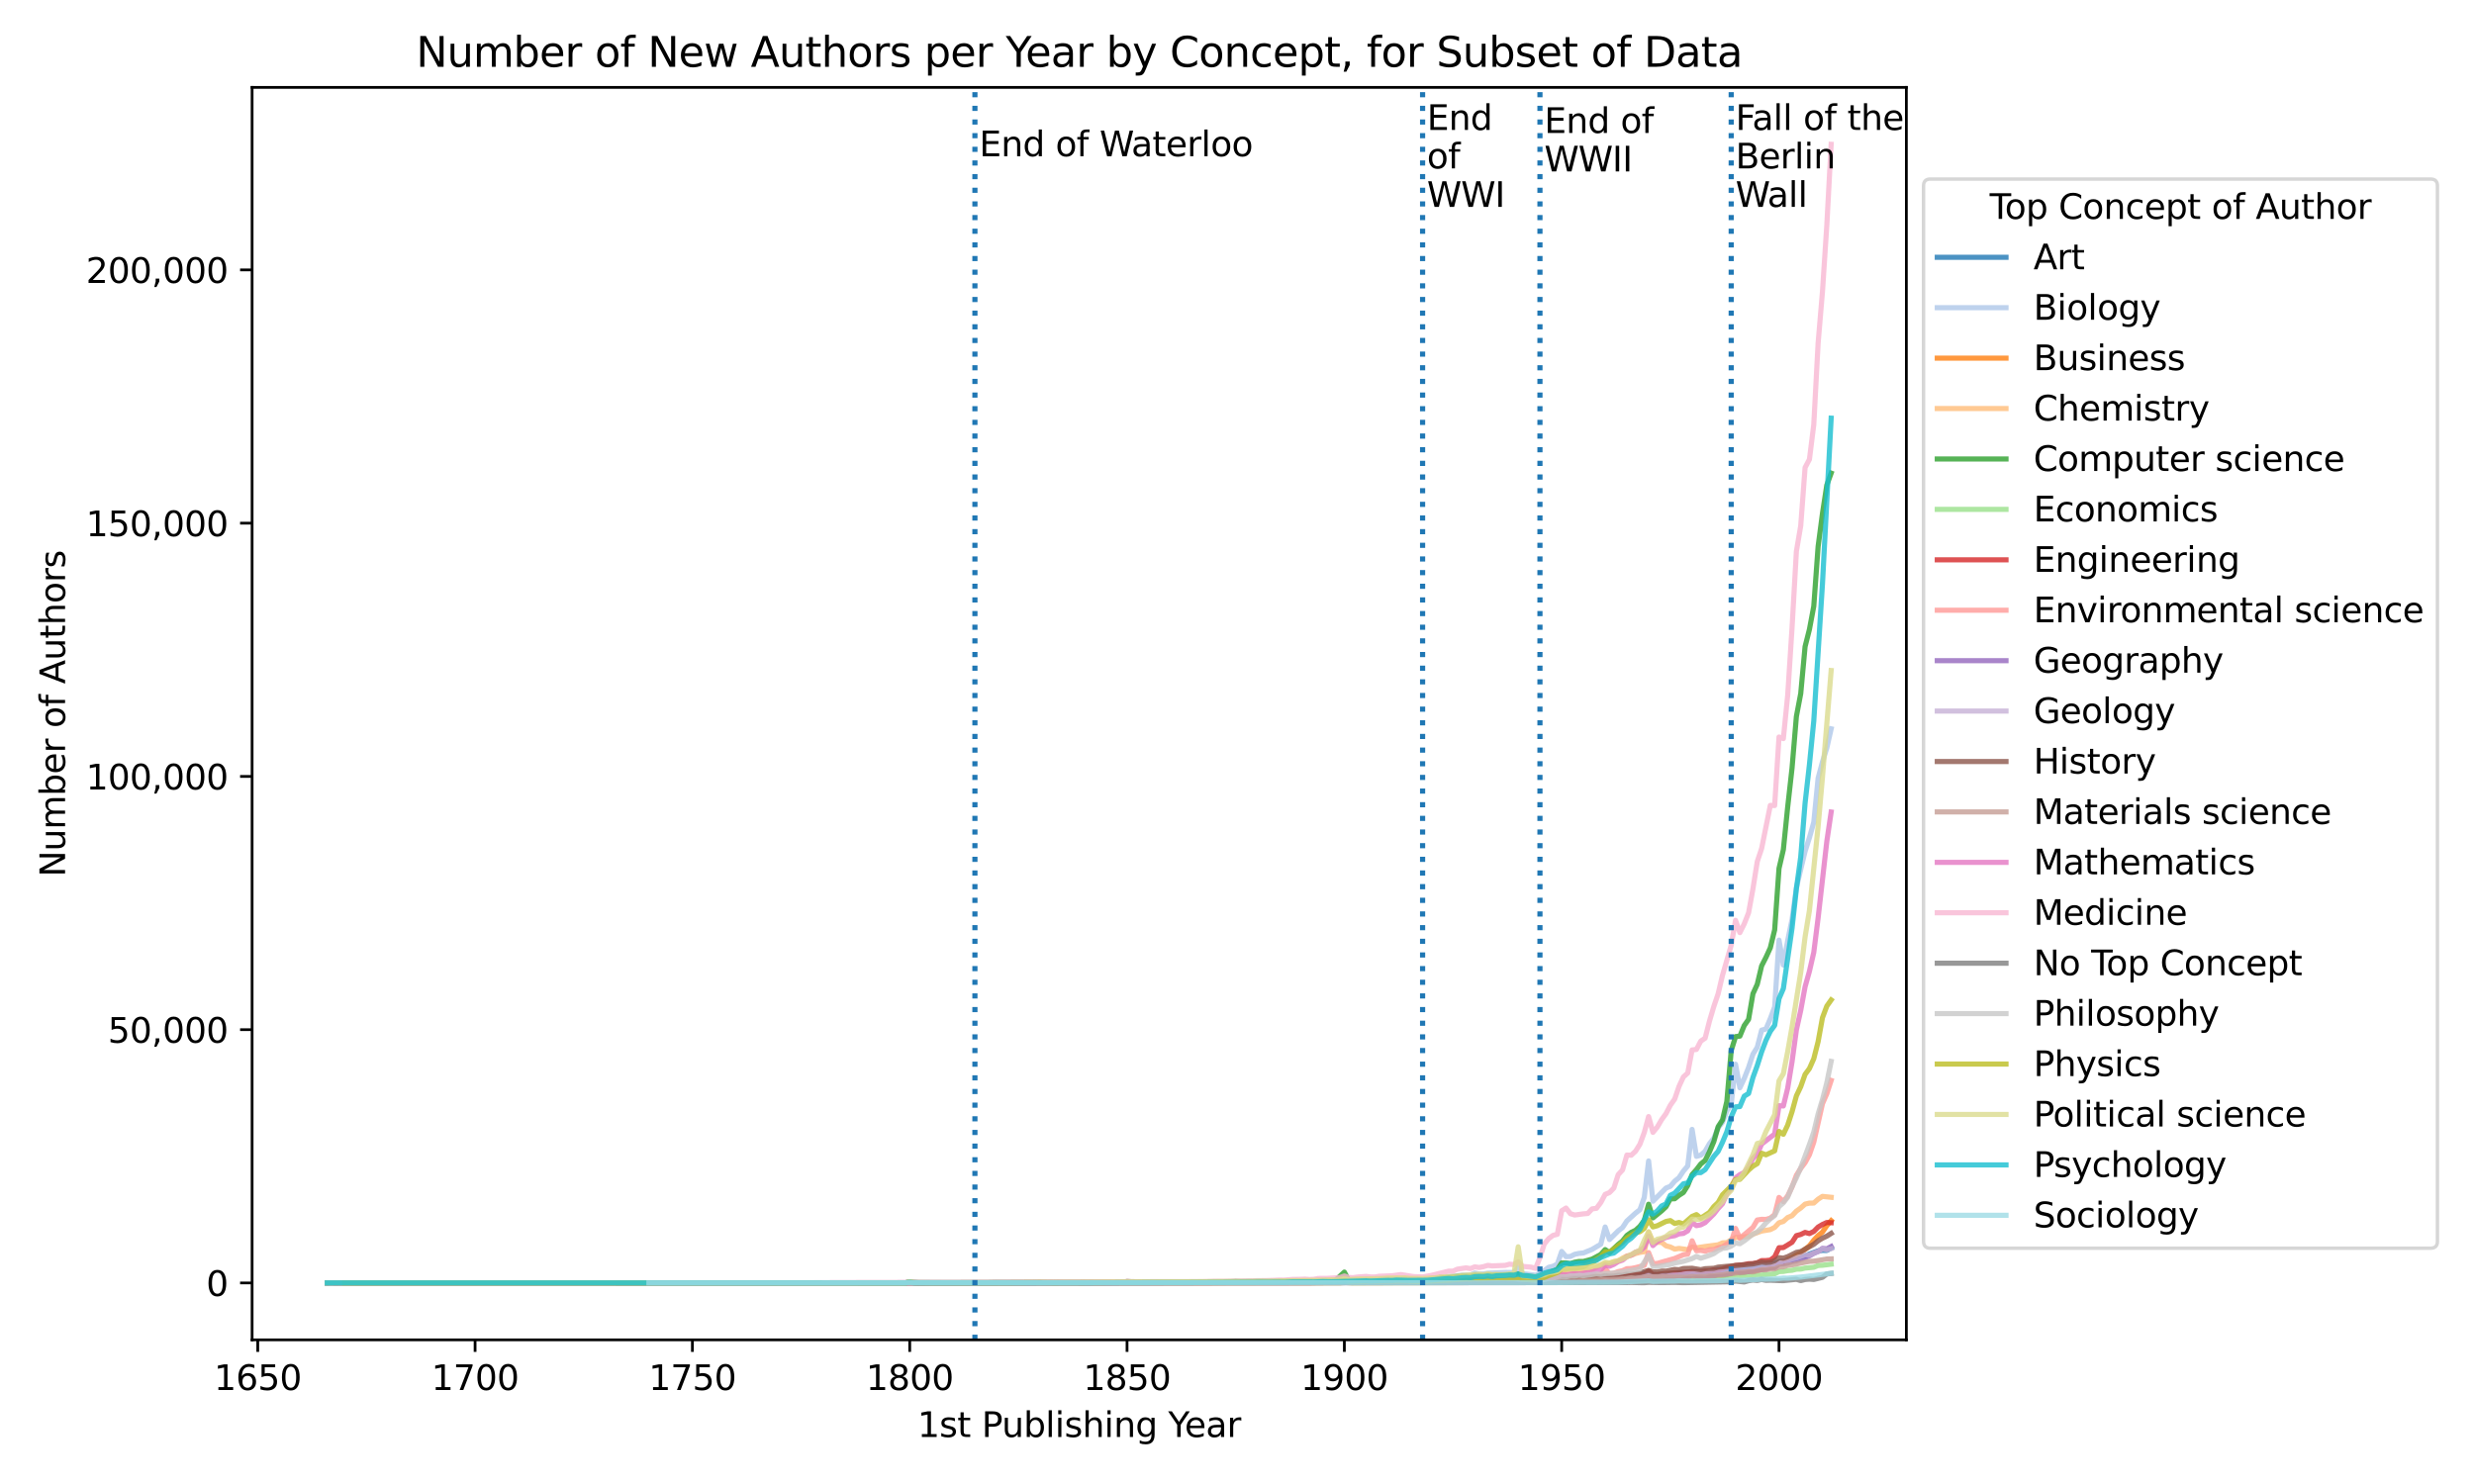 <?xml version="1.0" encoding="utf-8" standalone="no"?>
<!DOCTYPE svg PUBLIC "-//W3C//DTD SVG 1.1//EN"
  "http://www.w3.org/Graphics/SVG/1.1/DTD/svg11.dtd">
<svg xmlns:xlink="http://www.w3.org/1999/xlink" width="720pt" height="432pt" viewBox="0 0 720 432" xmlns="http://www.w3.org/2000/svg" version="1.1">
 <defs>
  <style type="text/css">*{stroke-linejoin: round; stroke-linecap: butt}</style>
 </defs>
 <g id="figure_1">
  <g id="patch_1">
   <path d="M 0 432 
L 720 432 
L 720 0 
L 0 0 
z
" style="fill: #ffffff"/>
  </g>
  <g id="axes_1">
   <g id="patch_2">
    <path d="M 73.37 390.04 
L 554.8 390.04 
L 554.8 25.44 
L 73.37 25.44 
z
" style="fill: #ffffff"/>
   </g>
   <g id="matplotlib.axis_1">
    <g id="xtick_1">
     <g id="line2d_1">
      <defs>
       <path id="m498231ff27" d="M 0 0 
L 0 3.5 
" style="stroke: #000000; stroke-width: 0.8"/>
      </defs>
      <g>
       <use xlink:href="#m498231ff27" x="75.014" y="390.04" style="stroke: #000000; stroke-width: 0.8"/>
      </g>
     </g>
     <g id="text_1">
      <!-- 1650 -->
      <g transform="translate(62.289 404.638) scale(0.1 -0.1)">
       <defs>
        <path id="DejaVuSans-31" d="M 794 531 
L 1825 531 
L 1825 4091 
L 703 3866 
L 703 4441 
L 1819 4666 
L 2450 4666 
L 2450 531 
L 3481 531 
L 3481 0 
L 794 0 
L 794 531 
z
" transform="scale(0.016)"/>
        <path id="DejaVuSans-36" d="M 2113 2584 
Q 1688 2584 1439 2293 
Q 1191 2003 1191 1497 
Q 1191 994 1439 701 
Q 1688 409 2113 409 
Q 2538 409 2786 701 
Q 3034 994 3034 1497 
Q 3034 2003 2786 2293 
Q 2538 2584 2113 2584 
z
M 3366 4563 
L 3366 3988 
Q 3128 4100 2886 4159 
Q 2644 4219 2406 4219 
Q 1781 4219 1451 3797 
Q 1122 3375 1075 2522 
Q 1259 2794 1537 2939 
Q 1816 3084 2150 3084 
Q 2853 3084 3261 2657 
Q 3669 2231 3669 1497 
Q 3669 778 3244 343 
Q 2819 -91 2113 -91 
Q 1303 -91 875 529 
Q 447 1150 447 2328 
Q 447 3434 972 4092 
Q 1497 4750 2381 4750 
Q 2619 4750 2861 4703 
Q 3103 4656 3366 4563 
z
" transform="scale(0.016)"/>
        <path id="DejaVuSans-35" d="M 691 4666 
L 3169 4666 
L 3169 4134 
L 1269 4134 
L 1269 2991 
Q 1406 3038 1543 3061 
Q 1681 3084 1819 3084 
Q 2600 3084 3056 2656 
Q 3513 2228 3513 1497 
Q 3513 744 3044 326 
Q 2575 -91 1722 -91 
Q 1428 -91 1123 -41 
Q 819 9 494 109 
L 494 744 
Q 775 591 1075 516 
Q 1375 441 1709 441 
Q 2250 441 2565 725 
Q 2881 1009 2881 1497 
Q 2881 1984 2565 2268 
Q 2250 2553 1709 2553 
Q 1456 2553 1204 2497 
Q 953 2441 691 2322 
L 691 4666 
z
" transform="scale(0.016)"/>
        <path id="DejaVuSans-30" d="M 2034 4250 
Q 1547 4250 1301 3770 
Q 1056 3291 1056 2328 
Q 1056 1369 1301 889 
Q 1547 409 2034 409 
Q 2525 409 2770 889 
Q 3016 1369 3016 2328 
Q 3016 3291 2770 3770 
Q 2525 4250 2034 4250 
z
M 2034 4750 
Q 2819 4750 3233 4129 
Q 3647 3509 3647 2328 
Q 3647 1150 3233 529 
Q 2819 -91 2034 -91 
Q 1250 -91 836 529 
Q 422 1150 422 2328 
Q 422 3509 836 4129 
Q 1250 4750 2034 4750 
z
" transform="scale(0.016)"/>
       </defs>
       <use xlink:href="#DejaVuSans-31"/>
       <use xlink:href="#DejaVuSans-36" x="63.623"/>
       <use xlink:href="#DejaVuSans-35" x="127.246"/>
       <use xlink:href="#DejaVuSans-30" x="190.869"/>
      </g>
     </g>
    </g>
    <g id="xtick_2">
     <g id="line2d_2">
      <g>
       <use xlink:href="#m498231ff27" x="138.261" y="390.04" style="stroke: #000000; stroke-width: 0.8"/>
      </g>
     </g>
     <g id="text_2">
      <!-- 1700 -->
      <g transform="translate(125.536 404.638) scale(0.1 -0.1)">
       <defs>
        <path id="DejaVuSans-37" d="M 525 4666 
L 3525 4666 
L 3525 4397 
L 1831 0 
L 1172 0 
L 2766 4134 
L 525 4134 
L 525 4666 
z
" transform="scale(0.016)"/>
       </defs>
       <use xlink:href="#DejaVuSans-31"/>
       <use xlink:href="#DejaVuSans-37" x="63.623"/>
       <use xlink:href="#DejaVuSans-30" x="127.246"/>
       <use xlink:href="#DejaVuSans-30" x="190.869"/>
      </g>
     </g>
    </g>
    <g id="xtick_3">
     <g id="line2d_3">
      <g>
       <use xlink:href="#m498231ff27" x="201.507" y="390.04" style="stroke: #000000; stroke-width: 0.8"/>
      </g>
     </g>
     <g id="text_3">
      <!-- 1750 -->
      <g transform="translate(188.782 404.638) scale(0.1 -0.1)">
       <use xlink:href="#DejaVuSans-31"/>
       <use xlink:href="#DejaVuSans-37" x="63.623"/>
       <use xlink:href="#DejaVuSans-35" x="127.246"/>
       <use xlink:href="#DejaVuSans-30" x="190.869"/>
      </g>
     </g>
    </g>
    <g id="xtick_4">
     <g id="line2d_4">
      <g>
       <use xlink:href="#m498231ff27" x="264.753" y="390.04" style="stroke: #000000; stroke-width: 0.8"/>
      </g>
     </g>
     <g id="text_4">
      <!-- 1800 -->
      <g transform="translate(252.028 404.638) scale(0.1 -0.1)">
       <defs>
        <path id="DejaVuSans-38" d="M 2034 2216 
Q 1584 2216 1326 1975 
Q 1069 1734 1069 1313 
Q 1069 891 1326 650 
Q 1584 409 2034 409 
Q 2484 409 2743 651 
Q 3003 894 3003 1313 
Q 3003 1734 2745 1975 
Q 2488 2216 2034 2216 
z
M 1403 2484 
Q 997 2584 770 2862 
Q 544 3141 544 3541 
Q 544 4100 942 4425 
Q 1341 4750 2034 4750 
Q 2731 4750 3128 4425 
Q 3525 4100 3525 3541 
Q 3525 3141 3298 2862 
Q 3072 2584 2669 2484 
Q 3125 2378 3379 2068 
Q 3634 1759 3634 1313 
Q 3634 634 3220 271 
Q 2806 -91 2034 -91 
Q 1263 -91 848 271 
Q 434 634 434 1313 
Q 434 1759 690 2068 
Q 947 2378 1403 2484 
z
M 1172 3481 
Q 1172 3119 1398 2916 
Q 1625 2713 2034 2713 
Q 2441 2713 2670 2916 
Q 2900 3119 2900 3481 
Q 2900 3844 2670 4047 
Q 2441 4250 2034 4250 
Q 1625 4250 1398 4047 
Q 1172 3844 1172 3481 
z
" transform="scale(0.016)"/>
       </defs>
       <use xlink:href="#DejaVuSans-31"/>
       <use xlink:href="#DejaVuSans-38" x="63.623"/>
       <use xlink:href="#DejaVuSans-30" x="127.246"/>
       <use xlink:href="#DejaVuSans-30" x="190.869"/>
      </g>
     </g>
    </g>
    <g id="xtick_5">
     <g id="line2d_5">
      <g>
       <use xlink:href="#m498231ff27" x="327.999" y="390.04" style="stroke: #000000; stroke-width: 0.8"/>
      </g>
     </g>
     <g id="text_5">
      <!-- 1850 -->
      <g transform="translate(315.274 404.638) scale(0.1 -0.1)">
       <use xlink:href="#DejaVuSans-31"/>
       <use xlink:href="#DejaVuSans-38" x="63.623"/>
       <use xlink:href="#DejaVuSans-35" x="127.246"/>
       <use xlink:href="#DejaVuSans-30" x="190.869"/>
      </g>
     </g>
    </g>
    <g id="xtick_6">
     <g id="line2d_6">
      <g>
       <use xlink:href="#m498231ff27" x="391.245" y="390.04" style="stroke: #000000; stroke-width: 0.8"/>
      </g>
     </g>
     <g id="text_6">
      <!-- 1900 -->
      <g transform="translate(378.52 404.638) scale(0.1 -0.1)">
       <defs>
        <path id="DejaVuSans-39" d="M 703 97 
L 703 672 
Q 941 559 1184 500 
Q 1428 441 1663 441 
Q 2288 441 2617 861 
Q 2947 1281 2994 2138 
Q 2813 1869 2534 1725 
Q 2256 1581 1919 1581 
Q 1219 1581 811 2004 
Q 403 2428 403 3163 
Q 403 3881 828 4315 
Q 1253 4750 1959 4750 
Q 2769 4750 3195 4129 
Q 3622 3509 3622 2328 
Q 3622 1225 3098 567 
Q 2575 -91 1691 -91 
Q 1453 -91 1209 -44 
Q 966 3 703 97 
z
M 1959 2075 
Q 2384 2075 2632 2365 
Q 2881 2656 2881 3163 
Q 2881 3666 2632 3958 
Q 2384 4250 1959 4250 
Q 1534 4250 1286 3958 
Q 1038 3666 1038 3163 
Q 1038 2656 1286 2365 
Q 1534 2075 1959 2075 
z
" transform="scale(0.016)"/>
       </defs>
       <use xlink:href="#DejaVuSans-31"/>
       <use xlink:href="#DejaVuSans-39" x="63.623"/>
       <use xlink:href="#DejaVuSans-30" x="127.246"/>
       <use xlink:href="#DejaVuSans-30" x="190.869"/>
      </g>
     </g>
    </g>
    <g id="xtick_7">
     <g id="line2d_7">
      <g>
       <use xlink:href="#m498231ff27" x="454.492" y="390.04" style="stroke: #000000; stroke-width: 0.8"/>
      </g>
     </g>
     <g id="text_7">
      <!-- 1950 -->
      <g transform="translate(441.767 404.638) scale(0.1 -0.1)">
       <use xlink:href="#DejaVuSans-31"/>
       <use xlink:href="#DejaVuSans-39" x="63.623"/>
       <use xlink:href="#DejaVuSans-35" x="127.246"/>
       <use xlink:href="#DejaVuSans-30" x="190.869"/>
      </g>
     </g>
    </g>
    <g id="xtick_8">
     <g id="line2d_8">
      <g>
       <use xlink:href="#m498231ff27" x="517.738" y="390.04" style="stroke: #000000; stroke-width: 0.8"/>
      </g>
     </g>
     <g id="text_8">
      <!-- 2000 -->
      <g transform="translate(505.013 404.638) scale(0.1 -0.1)">
       <defs>
        <path id="DejaVuSans-32" d="M 1228 531 
L 3431 531 
L 3431 0 
L 469 0 
L 469 531 
Q 828 903 1448 1529 
Q 2069 2156 2228 2338 
Q 2531 2678 2651 2914 
Q 2772 3150 2772 3378 
Q 2772 3750 2511 3984 
Q 2250 4219 1831 4219 
Q 1534 4219 1204 4116 
Q 875 4013 500 3803 
L 500 4441 
Q 881 4594 1212 4672 
Q 1544 4750 1819 4750 
Q 2544 4750 2975 4387 
Q 3406 4025 3406 3419 
Q 3406 3131 3298 2873 
Q 3191 2616 2906 2266 
Q 2828 2175 2409 1742 
Q 1991 1309 1228 531 
z
" transform="scale(0.016)"/>
       </defs>
       <use xlink:href="#DejaVuSans-32"/>
       <use xlink:href="#DejaVuSans-30" x="63.623"/>
       <use xlink:href="#DejaVuSans-30" x="127.246"/>
       <use xlink:href="#DejaVuSans-30" x="190.869"/>
      </g>
     </g>
    </g>
    <g id="text_9">
     <!-- 1st Publishing Year -->
     <g transform="translate(267.019 418.317) scale(0.1 -0.1)">
      <defs>
       <path id="DejaVuSans-73" d="M 2834 3397 
L 2834 2853 
Q 2591 2978 2328 3040 
Q 2066 3103 1784 3103 
Q 1356 3103 1142 2972 
Q 928 2841 928 2578 
Q 928 2378 1081 2264 
Q 1234 2150 1697 2047 
L 1894 2003 
Q 2506 1872 2764 1633 
Q 3022 1394 3022 966 
Q 3022 478 2636 193 
Q 2250 -91 1575 -91 
Q 1294 -91 989 -36 
Q 684 19 347 128 
L 347 722 
Q 666 556 975 473 
Q 1284 391 1588 391 
Q 1994 391 2212 530 
Q 2431 669 2431 922 
Q 2431 1156 2273 1281 
Q 2116 1406 1581 1522 
L 1381 1569 
Q 847 1681 609 1914 
Q 372 2147 372 2553 
Q 372 3047 722 3315 
Q 1072 3584 1716 3584 
Q 2034 3584 2315 3537 
Q 2597 3491 2834 3397 
z
" transform="scale(0.016)"/>
       <path id="DejaVuSans-74" d="M 1172 4494 
L 1172 3500 
L 2356 3500 
L 2356 3053 
L 1172 3053 
L 1172 1153 
Q 1172 725 1289 603 
Q 1406 481 1766 481 
L 2356 481 
L 2356 0 
L 1766 0 
Q 1100 0 847 248 
Q 594 497 594 1153 
L 594 3053 
L 172 3053 
L 172 3500 
L 594 3500 
L 594 4494 
L 1172 4494 
z
" transform="scale(0.016)"/>
       <path id="DejaVuSans-20" transform="scale(0.016)"/>
       <path id="DejaVuSans-50" d="M 1259 4147 
L 1259 2394 
L 2053 2394 
Q 2494 2394 2734 2622 
Q 2975 2850 2975 3272 
Q 2975 3691 2734 3919 
Q 2494 4147 2053 4147 
L 1259 4147 
z
M 628 4666 
L 2053 4666 
Q 2838 4666 3239 4311 
Q 3641 3956 3641 3272 
Q 3641 2581 3239 2228 
Q 2838 1875 2053 1875 
L 1259 1875 
L 1259 0 
L 628 0 
L 628 4666 
z
" transform="scale(0.016)"/>
       <path id="DejaVuSans-75" d="M 544 1381 
L 544 3500 
L 1119 3500 
L 1119 1403 
Q 1119 906 1312 657 
Q 1506 409 1894 409 
Q 2359 409 2629 706 
Q 2900 1003 2900 1516 
L 2900 3500 
L 3475 3500 
L 3475 0 
L 2900 0 
L 2900 538 
Q 2691 219 2414 64 
Q 2138 -91 1772 -91 
Q 1169 -91 856 284 
Q 544 659 544 1381 
z
M 1991 3584 
L 1991 3584 
z
" transform="scale(0.016)"/>
       <path id="DejaVuSans-62" d="M 3116 1747 
Q 3116 2381 2855 2742 
Q 2594 3103 2138 3103 
Q 1681 3103 1420 2742 
Q 1159 2381 1159 1747 
Q 1159 1113 1420 752 
Q 1681 391 2138 391 
Q 2594 391 2855 752 
Q 3116 1113 3116 1747 
z
M 1159 2969 
Q 1341 3281 1617 3432 
Q 1894 3584 2278 3584 
Q 2916 3584 3314 3078 
Q 3713 2572 3713 1747 
Q 3713 922 3314 415 
Q 2916 -91 2278 -91 
Q 1894 -91 1617 61 
Q 1341 213 1159 525 
L 1159 0 
L 581 0 
L 581 4863 
L 1159 4863 
L 1159 2969 
z
" transform="scale(0.016)"/>
       <path id="DejaVuSans-6c" d="M 603 4863 
L 1178 4863 
L 1178 0 
L 603 0 
L 603 4863 
z
" transform="scale(0.016)"/>
       <path id="DejaVuSans-69" d="M 603 3500 
L 1178 3500 
L 1178 0 
L 603 0 
L 603 3500 
z
M 603 4863 
L 1178 4863 
L 1178 4134 
L 603 4134 
L 603 4863 
z
" transform="scale(0.016)"/>
       <path id="DejaVuSans-68" d="M 3513 2113 
L 3513 0 
L 2938 0 
L 2938 2094 
Q 2938 2591 2744 2837 
Q 2550 3084 2163 3084 
Q 1697 3084 1428 2787 
Q 1159 2491 1159 1978 
L 1159 0 
L 581 0 
L 581 4863 
L 1159 4863 
L 1159 2956 
Q 1366 3272 1645 3428 
Q 1925 3584 2291 3584 
Q 2894 3584 3203 3211 
Q 3513 2838 3513 2113 
z
" transform="scale(0.016)"/>
       <path id="DejaVuSans-6e" d="M 3513 2113 
L 3513 0 
L 2938 0 
L 2938 2094 
Q 2938 2591 2744 2837 
Q 2550 3084 2163 3084 
Q 1697 3084 1428 2787 
Q 1159 2491 1159 1978 
L 1159 0 
L 581 0 
L 581 3500 
L 1159 3500 
L 1159 2956 
Q 1366 3272 1645 3428 
Q 1925 3584 2291 3584 
Q 2894 3584 3203 3211 
Q 3513 2838 3513 2113 
z
" transform="scale(0.016)"/>
       <path id="DejaVuSans-67" d="M 2906 1791 
Q 2906 2416 2648 2759 
Q 2391 3103 1925 3103 
Q 1463 3103 1205 2759 
Q 947 2416 947 1791 
Q 947 1169 1205 825 
Q 1463 481 1925 481 
Q 2391 481 2648 825 
Q 2906 1169 2906 1791 
z
M 3481 434 
Q 3481 -459 3084 -895 
Q 2688 -1331 1869 -1331 
Q 1566 -1331 1297 -1286 
Q 1028 -1241 775 -1147 
L 775 -588 
Q 1028 -725 1275 -790 
Q 1522 -856 1778 -856 
Q 2344 -856 2625 -561 
Q 2906 -266 2906 331 
L 2906 616 
Q 2728 306 2450 153 
Q 2172 0 1784 0 
Q 1141 0 747 490 
Q 353 981 353 1791 
Q 353 2603 747 3093 
Q 1141 3584 1784 3584 
Q 2172 3584 2450 3431 
Q 2728 3278 2906 2969 
L 2906 3500 
L 3481 3500 
L 3481 434 
z
" transform="scale(0.016)"/>
       <path id="DejaVuSans-59" d="M -13 4666 
L 666 4666 
L 1959 2747 
L 3244 4666 
L 3922 4666 
L 2272 2222 
L 2272 0 
L 1638 0 
L 1638 2222 
L -13 4666 
z
" transform="scale(0.016)"/>
       <path id="DejaVuSans-65" d="M 3597 1894 
L 3597 1613 
L 953 1613 
Q 991 1019 1311 708 
Q 1631 397 2203 397 
Q 2534 397 2845 478 
Q 3156 559 3463 722 
L 3463 178 
Q 3153 47 2828 -22 
Q 2503 -91 2169 -91 
Q 1331 -91 842 396 
Q 353 884 353 1716 
Q 353 2575 817 3079 
Q 1281 3584 2069 3584 
Q 2775 3584 3186 3129 
Q 3597 2675 3597 1894 
z
M 3022 2063 
Q 3016 2534 2758 2815 
Q 2500 3097 2075 3097 
Q 1594 3097 1305 2825 
Q 1016 2553 972 2059 
L 3022 2063 
z
" transform="scale(0.016)"/>
       <path id="DejaVuSans-61" d="M 2194 1759 
Q 1497 1759 1228 1600 
Q 959 1441 959 1056 
Q 959 750 1161 570 
Q 1363 391 1709 391 
Q 2188 391 2477 730 
Q 2766 1069 2766 1631 
L 2766 1759 
L 2194 1759 
z
M 3341 1997 
L 3341 0 
L 2766 0 
L 2766 531 
Q 2569 213 2275 61 
Q 1981 -91 1556 -91 
Q 1019 -91 701 211 
Q 384 513 384 1019 
Q 384 1609 779 1909 
Q 1175 2209 1959 2209 
L 2766 2209 
L 2766 2266 
Q 2766 2663 2505 2880 
Q 2244 3097 1772 3097 
Q 1472 3097 1187 3025 
Q 903 2953 641 2809 
L 641 3341 
Q 956 3463 1253 3523 
Q 1550 3584 1831 3584 
Q 2591 3584 2966 3190 
Q 3341 2797 3341 1997 
z
" transform="scale(0.016)"/>
       <path id="DejaVuSans-72" d="M 2631 2963 
Q 2534 3019 2420 3045 
Q 2306 3072 2169 3072 
Q 1681 3072 1420 2755 
Q 1159 2438 1159 1844 
L 1159 0 
L 581 0 
L 581 3500 
L 1159 3500 
L 1159 2956 
Q 1341 3275 1631 3429 
Q 1922 3584 2338 3584 
Q 2397 3584 2469 3576 
Q 2541 3569 2628 3553 
L 2631 2963 
z
" transform="scale(0.016)"/>
      </defs>
      <use xlink:href="#DejaVuSans-31"/>
      <use xlink:href="#DejaVuSans-73" x="63.623"/>
      <use xlink:href="#DejaVuSans-74" x="115.723"/>
      <use xlink:href="#DejaVuSans-20" x="154.932"/>
      <use xlink:href="#DejaVuSans-50" x="186.719"/>
      <use xlink:href="#DejaVuSans-75" x="245.271"/>
      <use xlink:href="#DejaVuSans-62" x="308.65"/>
      <use xlink:href="#DejaVuSans-6c" x="372.127"/>
      <use xlink:href="#DejaVuSans-69" x="399.91"/>
      <use xlink:href="#DejaVuSans-73" x="427.693"/>
      <use xlink:href="#DejaVuSans-68" x="479.793"/>
      <use xlink:href="#DejaVuSans-69" x="543.172"/>
      <use xlink:href="#DejaVuSans-6e" x="570.955"/>
      <use xlink:href="#DejaVuSans-67" x="634.334"/>
      <use xlink:href="#DejaVuSans-20" x="697.811"/>
      <use xlink:href="#DejaVuSans-59" x="729.598"/>
      <use xlink:href="#DejaVuSans-65" x="777.432"/>
      <use xlink:href="#DejaVuSans-61" x="838.955"/>
      <use xlink:href="#DejaVuSans-72" x="900.234"/>
     </g>
    </g>
   </g>
   <g id="matplotlib.axis_2">
    <g id="ytick_1">
     <g id="line2d_9">
      <defs>
       <path id="m5e1b5dfa3f" d="M 0 0 
L -3.5 0 
" style="stroke: #000000; stroke-width: 0.8"/>
      </defs>
      <g>
       <use xlink:href="#m5e1b5dfa3f" x="73.37" y="373.469" style="stroke: #000000; stroke-width: 0.8"/>
      </g>
     </g>
     <g id="text_10">
      <!-- 0 -->
      <g transform="translate(60.008 377.268) scale(0.1 -0.1)">
       <use xlink:href="#DejaVuSans-30"/>
      </g>
     </g>
    </g>
    <g id="ytick_2">
     <g id="line2d_10">
      <g>
       <use xlink:href="#m5e1b5dfa3f" x="73.37" y="299.742" style="stroke: #000000; stroke-width: 0.8"/>
      </g>
     </g>
     <g id="text_11">
      <!-- 50,000 -->
      <g transform="translate(31.379 303.542) scale(0.1 -0.1)">
       <defs>
        <path id="DejaVuSans-2c" d="M 750 794 
L 1409 794 
L 1409 256 
L 897 -744 
L 494 -744 
L 750 256 
L 750 794 
z
" transform="scale(0.016)"/>
       </defs>
       <use xlink:href="#DejaVuSans-35"/>
       <use xlink:href="#DejaVuSans-30" x="63.623"/>
       <use xlink:href="#DejaVuSans-2c" x="127.246"/>
       <use xlink:href="#DejaVuSans-30" x="159.033"/>
       <use xlink:href="#DejaVuSans-30" x="222.656"/>
       <use xlink:href="#DejaVuSans-30" x="286.279"/>
      </g>
     </g>
    </g>
    <g id="ytick_3">
     <g id="line2d_11">
      <g>
       <use xlink:href="#m5e1b5dfa3f" x="73.37" y="226.016" style="stroke: #000000; stroke-width: 0.8"/>
      </g>
     </g>
     <g id="text_12">
      <!-- 100,000 -->
      <g transform="translate(25.017 229.815) scale(0.1 -0.1)">
       <use xlink:href="#DejaVuSans-31"/>
       <use xlink:href="#DejaVuSans-30" x="63.623"/>
       <use xlink:href="#DejaVuSans-30" x="127.246"/>
       <use xlink:href="#DejaVuSans-2c" x="190.869"/>
       <use xlink:href="#DejaVuSans-30" x="222.656"/>
       <use xlink:href="#DejaVuSans-30" x="286.279"/>
       <use xlink:href="#DejaVuSans-30" x="349.902"/>
      </g>
     </g>
    </g>
    <g id="ytick_4">
     <g id="line2d_12">
      <g>
       <use xlink:href="#m5e1b5dfa3f" x="73.37" y="152.29" style="stroke: #000000; stroke-width: 0.8"/>
      </g>
     </g>
     <g id="text_13">
      <!-- 150,000 -->
      <g transform="translate(25.017 156.089) scale(0.1 -0.1)">
       <use xlink:href="#DejaVuSans-31"/>
       <use xlink:href="#DejaVuSans-35" x="63.623"/>
       <use xlink:href="#DejaVuSans-30" x="127.246"/>
       <use xlink:href="#DejaVuSans-2c" x="190.869"/>
       <use xlink:href="#DejaVuSans-30" x="222.656"/>
       <use xlink:href="#DejaVuSans-30" x="286.279"/>
       <use xlink:href="#DejaVuSans-30" x="349.902"/>
      </g>
     </g>
    </g>
    <g id="ytick_5">
     <g id="line2d_13">
      <g>
       <use xlink:href="#m5e1b5dfa3f" x="73.37" y="78.563" style="stroke: #000000; stroke-width: 0.8"/>
      </g>
     </g>
     <g id="text_14">
      <!-- 200,000 -->
      <g transform="translate(25.017 82.363) scale(0.1 -0.1)">
       <use xlink:href="#DejaVuSans-32"/>
       <use xlink:href="#DejaVuSans-30" x="63.623"/>
       <use xlink:href="#DejaVuSans-30" x="127.246"/>
       <use xlink:href="#DejaVuSans-2c" x="190.869"/>
       <use xlink:href="#DejaVuSans-30" x="222.656"/>
       <use xlink:href="#DejaVuSans-30" x="286.279"/>
       <use xlink:href="#DejaVuSans-30" x="349.902"/>
      </g>
     </g>
    </g>
    <g id="text_15">
     <!-- Number of Authors -->
     <g transform="translate(18.937 255.261) rotate(-90) scale(0.1 -0.1)">
      <defs>
       <path id="DejaVuSans-4e" d="M 628 4666 
L 1478 4666 
L 3547 763 
L 3547 4666 
L 4159 4666 
L 4159 0 
L 3309 0 
L 1241 3903 
L 1241 0 
L 628 0 
L 628 4666 
z
" transform="scale(0.016)"/>
       <path id="DejaVuSans-6d" d="M 3328 2828 
Q 3544 3216 3844 3400 
Q 4144 3584 4550 3584 
Q 5097 3584 5394 3201 
Q 5691 2819 5691 2113 
L 5691 0 
L 5113 0 
L 5113 2094 
Q 5113 2597 4934 2840 
Q 4756 3084 4391 3084 
Q 3944 3084 3684 2787 
Q 3425 2491 3425 1978 
L 3425 0 
L 2847 0 
L 2847 2094 
Q 2847 2600 2669 2842 
Q 2491 3084 2119 3084 
Q 1678 3084 1418 2786 
Q 1159 2488 1159 1978 
L 1159 0 
L 581 0 
L 581 3500 
L 1159 3500 
L 1159 2956 
Q 1356 3278 1631 3431 
Q 1906 3584 2284 3584 
Q 2666 3584 2933 3390 
Q 3200 3197 3328 2828 
z
" transform="scale(0.016)"/>
       <path id="DejaVuSans-6f" d="M 1959 3097 
Q 1497 3097 1228 2736 
Q 959 2375 959 1747 
Q 959 1119 1226 758 
Q 1494 397 1959 397 
Q 2419 397 2687 759 
Q 2956 1122 2956 1747 
Q 2956 2369 2687 2733 
Q 2419 3097 1959 3097 
z
M 1959 3584 
Q 2709 3584 3137 3096 
Q 3566 2609 3566 1747 
Q 3566 888 3137 398 
Q 2709 -91 1959 -91 
Q 1206 -91 779 398 
Q 353 888 353 1747 
Q 353 2609 779 3096 
Q 1206 3584 1959 3584 
z
" transform="scale(0.016)"/>
       <path id="DejaVuSans-66" d="M 2375 4863 
L 2375 4384 
L 1825 4384 
Q 1516 4384 1395 4259 
Q 1275 4134 1275 3809 
L 1275 3500 
L 2222 3500 
L 2222 3053 
L 1275 3053 
L 1275 0 
L 697 0 
L 697 3053 
L 147 3053 
L 147 3500 
L 697 3500 
L 697 3744 
Q 697 4328 969 4595 
Q 1241 4863 1831 4863 
L 2375 4863 
z
" transform="scale(0.016)"/>
       <path id="DejaVuSans-41" d="M 2188 4044 
L 1331 1722 
L 3047 1722 
L 2188 4044 
z
M 1831 4666 
L 2547 4666 
L 4325 0 
L 3669 0 
L 3244 1197 
L 1141 1197 
L 716 0 
L 50 0 
L 1831 4666 
z
" transform="scale(0.016)"/>
      </defs>
      <use xlink:href="#DejaVuSans-4e"/>
      <use xlink:href="#DejaVuSans-75" x="74.805"/>
      <use xlink:href="#DejaVuSans-6d" x="138.184"/>
      <use xlink:href="#DejaVuSans-62" x="235.596"/>
      <use xlink:href="#DejaVuSans-65" x="299.072"/>
      <use xlink:href="#DejaVuSans-72" x="360.596"/>
      <use xlink:href="#DejaVuSans-20" x="401.709"/>
      <use xlink:href="#DejaVuSans-6f" x="433.496"/>
      <use xlink:href="#DejaVuSans-66" x="494.678"/>
      <use xlink:href="#DejaVuSans-20" x="529.883"/>
      <use xlink:href="#DejaVuSans-41" x="561.67"/>
      <use xlink:href="#DejaVuSans-75" x="630.078"/>
      <use xlink:href="#DejaVuSans-74" x="693.457"/>
      <use xlink:href="#DejaVuSans-68" x="732.666"/>
      <use xlink:href="#DejaVuSans-6f" x="796.045"/>
      <use xlink:href="#DejaVuSans-72" x="857.227"/>
      <use xlink:href="#DejaVuSans-73" x="898.34"/>
     </g>
    </g>
   </g>
   <g id="line2d_14">
    <path d="M 95.253 373.466 
L 188.858 373.467 
L 263.488 373.457 
L 264.753 373.183 
L 267.283 373.394 
L 273.607 373.429 
L 281.197 373.433 
L 302.701 373.368 
L 305.231 373.385 
L 312.82 373.386 
L 340.648 373.292 
L 343.178 373.342 
L 350.768 373.268 
L 358.357 373.264 
L 359.622 373.138 
L 360.887 373.276 
L 363.417 373.192 
L 367.212 373.237 
L 372.271 373.165 
L 389.98 373.074 
L 391.245 372.939 
L 392.51 373.106 
L 398.835 373.029 
L 400.1 373.088 
L 401.365 372.969 
L 405.16 372.935 
L 407.689 372.917 
L 412.749 373.178 
L 417.809 372.994 
L 419.074 372.866 
L 420.339 372.944 
L 421.604 372.765 
L 424.133 372.844 
L 425.398 372.858 
L 427.928 372.714 
L 431.723 372.749 
L 436.783 372.774 
L 439.312 372.743 
L 445.637 373.015 
L 448.167 372.979 
L 454.492 372.395 
L 455.756 372.647 
L 458.286 372.381 
L 463.346 372.205 
L 464.611 372.12 
L 465.876 372.146 
L 468.406 371.997 
L 474.73 371.605 
L 475.995 371.524 
L 477.26 371.304 
L 478.525 370.607 
L 479.79 370.393 
L 481.055 371.048 
L 482.32 371.074 
L 483.585 370.928 
L 484.85 371.093 
L 486.115 370.859 
L 487.38 370.762 
L 488.644 370.487 
L 489.909 370.484 
L 491.174 370.346 
L 492.439 370.094 
L 493.704 370.158 
L 497.499 370.098 
L 500.029 369.495 
L 501.294 369.535 
L 502.559 369.283 
L 503.824 369.281 
L 505.088 369.114 
L 506.353 369.066 
L 512.678 368.153 
L 515.208 368.031 
L 516.473 367.774 
L 517.738 367.342 
L 522.797 366.409 
L 524.062 365.935 
L 525.327 365.663 
L 526.592 365.058 
L 529.122 364.138 
L 530.387 363.993 
L 531.652 364.014 
L 532.917 363.278 
L 532.917 363.278 
" clip-path="url(#pdb0e72fbe4)" style="fill: none; stroke: #1f77b4; stroke-opacity: 0.8; stroke-width: 1.5; stroke-linecap: square"/>
   </g>
   <g id="line2d_15">
    <path d="M 96.518 373.467 
L 144.585 373.463 
L 190.122 373.466 
L 263.488 373.451 
L 264.753 373.14 
L 266.018 373.411 
L 320.41 373.339 
L 321.675 373.248 
L 324.204 373.324 
L 345.708 373.225 
L 349.503 373.217 
L 355.827 373.131 
L 357.092 373.193 
L 358.357 373.103 
L 360.887 373.138 
L 363.417 373.077 
L 368.477 373.037 
L 371.007 373.022 
L 376.066 372.95 
L 378.596 372.975 
L 387.451 372.804 
L 388.716 372.833 
L 389.98 372.586 
L 391.245 372.18 
L 392.51 372.708 
L 400.1 372.535 
L 402.63 372.478 
L 403.895 372.261 
L 405.16 372.35 
L 406.424 372.177 
L 412.749 372.288 
L 414.014 372.493 
L 416.544 372.105 
L 417.809 372.171 
L 419.074 371.851 
L 424.133 371.394 
L 425.398 371.201 
L 427.928 371.179 
L 429.193 370.585 
L 430.458 370.871 
L 431.723 370.835 
L 432.988 370.63 
L 438.048 370.415 
L 440.577 370.427 
L 441.842 368.92 
L 443.107 370.759 
L 446.902 371.211 
L 448.167 370.679 
L 449.432 369.887 
L 450.697 368.924 
L 451.962 368.619 
L 453.227 367.985 
L 454.492 364.308 
L 455.756 365.822 
L 457.021 365.766 
L 458.286 365.132 
L 459.551 364.869 
L 460.816 364.738 
L 463.346 363.704 
L 465.876 362.192 
L 467.141 357.184 
L 468.406 360.842 
L 470.936 358.309 
L 472.2 357.352 
L 473.465 355.426 
L 475.995 353.138 
L 477.26 352.154 
L 478.525 348.574 
L 479.79 337.958 
L 481.055 349.676 
L 483.585 347.126 
L 484.85 345.851 
L 486.115 345.348 
L 487.38 343.851 
L 488.644 342.824 
L 489.909 340.91 
L 491.174 339.423 
L 492.439 328.771 
L 493.704 336.625 
L 494.969 336.272 
L 496.234 335.144 
L 497.499 332.935 
L 498.764 331.349 
L 500.029 328.348 
L 501.294 326.691 
L 502.559 323.383 
L 503.824 321.53 
L 505.088 309.797 
L 506.353 316.657 
L 507.618 313.949 
L 508.883 310.745 
L 510.148 306.889 
L 511.413 304.871 
L 512.678 299.887 
L 513.943 299.539 
L 515.208 296.522 
L 516.473 293.111 
L 517.738 273.674 
L 519.003 280.924 
L 520.268 273.803 
L 521.533 267.645 
L 522.797 258.376 
L 525.327 247.826 
L 526.592 243.84 
L 527.857 239.369 
L 529.122 226.513 
L 530.387 221.78 
L 531.652 217.728 
L 532.917 212.164 
L 532.917 212.164 
" clip-path="url(#pdb0e72fbe4)" style="fill: none; stroke: #aec7e8; stroke-opacity: 0.8; stroke-width: 1.5; stroke-linecap: square"/>
   </g>
   <g id="line2d_16">
    <path d="M 104.108 373.467 
L 389.98 373.401 
L 391.245 373.346 
L 393.775 373.405 
L 415.279 373.368 
L 425.398 373.268 
L 432.988 373.299 
L 439.312 373.227 
L 444.372 373.273 
L 446.902 373.326 
L 453.227 373.136 
L 454.492 372.97 
L 457.021 373.094 
L 464.611 372.969 
L 465.876 373.019 
L 467.141 372.836 
L 469.671 372.935 
L 478.525 372.409 
L 479.79 371.881 
L 481.055 372.466 
L 483.585 372.409 
L 484.85 372.366 
L 486.115 372.128 
L 491.174 371.994 
L 492.439 371.606 
L 493.704 371.887 
L 494.969 371.863 
L 496.234 371.689 
L 497.499 371.671 
L 500.029 371.244 
L 501.294 371.401 
L 505.088 370.475 
L 506.353 370.561 
L 507.618 370.431 
L 508.883 370.123 
L 510.148 370.094 
L 515.208 369.001 
L 516.473 368.741 
L 517.738 367.786 
L 519.003 367.497 
L 520.268 366.566 
L 521.533 366.052 
L 522.797 365.275 
L 524.062 364.689 
L 526.592 362.65 
L 527.857 361.03 
L 529.122 359.677 
L 530.387 358.653 
L 531.652 356.796 
L 532.917 355.342 
L 532.917 355.342 
" clip-path="url(#pdb0e72fbe4)" style="fill: none; stroke: #ff7f0e; stroke-opacity: 0.8; stroke-width: 1.5; stroke-linecap: square"/>
   </g>
   <g id="line2d_17">
    <path d="M 102.843 373.467 
L 354.563 373.391 
L 359.622 373.345 
L 367.212 373.293 
L 371.007 373.284 
L 378.596 373.253 
L 396.305 373.066 
L 397.57 372.981 
L 400.1 373.019 
L 403.895 373.038 
L 405.16 372.962 
L 406.424 373.009 
L 407.689 372.925 
L 412.749 373.144 
L 415.279 373.097 
L 417.809 372.925 
L 419.074 372.9 
L 421.604 372.634 
L 422.868 372.65 
L 426.663 372.423 
L 427.928 372.46 
L 429.193 372.323 
L 440.577 372.214 
L 445.637 372.65 
L 448.167 372.522 
L 450.697 371.977 
L 453.227 371.154 
L 454.492 370.475 
L 457.021 369.953 
L 458.286 370.102 
L 459.551 369.797 
L 460.816 369.803 
L 462.081 369.53 
L 463.346 369.508 
L 465.876 368.253 
L 467.141 367.885 
L 468.406 367.812 
L 469.671 367.276 
L 470.936 367.133 
L 472.2 366.285 
L 473.465 365.608 
L 474.73 365.405 
L 475.995 364.912 
L 477.26 364.576 
L 478.525 364.377 
L 479.79 358.729 
L 481.055 361.466 
L 482.32 361.649 
L 483.585 361.653 
L 484.85 362.671 
L 486.115 363.004 
L 487.38 363.62 
L 488.644 363.421 
L 491.174 363.772 
L 492.439 363.035 
L 493.704 363.253 
L 496.234 362.864 
L 498.764 362.532 
L 500.029 362.367 
L 501.294 361.801 
L 502.559 361.73 
L 503.824 360.922 
L 505.088 360.248 
L 508.883 359.956 
L 510.148 359.276 
L 512.678 358.364 
L 515.208 357.948 
L 516.473 357.308 
L 517.738 355.956 
L 519.003 355.565 
L 520.268 354.424 
L 521.533 353.897 
L 522.797 352.551 
L 524.062 351.655 
L 525.327 350.519 
L 526.592 350.227 
L 527.857 350.213 
L 529.122 349.083 
L 530.387 348.272 
L 532.917 348.537 
L 532.917 348.537 
" clip-path="url(#pdb0e72fbe4)" style="fill: none; stroke: #ffbb78; stroke-opacity: 0.8; stroke-width: 1.5; stroke-linecap: square"/>
   </g>
   <g id="line2d_18">
    <path d="M 95.253 373.467 
L 263.488 373.46 
L 264.753 373.115 
L 266.018 373.395 
L 278.667 373.407 
L 300.171 373.376 
L 311.555 373.333 
L 314.085 373.34 
L 315.35 373.289 
L 317.88 373.312 
L 339.383 373.217 
L 364.682 373.125 
L 365.947 372.982 
L 369.742 373.047 
L 379.861 372.86 
L 382.391 372.882 
L 383.656 372.776 
L 386.186 372.792 
L 387.451 372.833 
L 388.716 372.646 
L 391.245 370.316 
L 392.51 372.671 
L 395.04 372.559 
L 396.305 372.612 
L 397.57 372.529 
L 398.835 372.603 
L 407.689 372.279 
L 414.014 372.534 
L 415.279 372.462 
L 416.544 372.177 
L 417.809 372.111 
L 419.074 371.854 
L 420.339 372.005 
L 425.398 371.455 
L 427.928 371.574 
L 429.193 371.205 
L 430.458 371.359 
L 432.988 371.202 
L 440.577 371.083 
L 441.842 370.872 
L 443.107 371.421 
L 446.902 371.758 
L 448.167 371.612 
L 451.962 370.014 
L 453.227 369.56 
L 454.492 367.634 
L 455.756 367.643 
L 457.021 367.836 
L 458.286 367.429 
L 459.551 367.212 
L 460.816 367.218 
L 463.346 366.53 
L 465.876 365.179 
L 467.141 363.768 
L 468.406 364.648 
L 470.936 362.274 
L 472.2 361.251 
L 473.465 359.649 
L 474.73 358.741 
L 475.995 358.137 
L 477.26 356.986 
L 478.525 355.245 
L 479.79 350.556 
L 481.055 354.524 
L 483.585 352.489 
L 484.85 351.289 
L 486.115 348.977 
L 487.38 348.965 
L 488.644 347.956 
L 489.909 347.144 
L 491.174 345.127 
L 492.439 341.927 
L 493.704 340.491 
L 494.969 338.845 
L 496.234 337.809 
L 497.499 335.324 
L 498.764 332.34 
L 500.029 327.974 
L 501.294 326.002 
L 502.559 320.608 
L 503.824 305.866 
L 505.088 301.77 
L 506.353 301.618 
L 507.618 298.545 
L 508.883 296.743 
L 510.148 289.304 
L 511.413 286.519 
L 512.678 281.172 
L 513.943 278.685 
L 515.208 275.904 
L 516.473 270.688 
L 517.738 252.816 
L 519.003 247.345 
L 520.268 234.894 
L 521.533 223.582 
L 522.797 208.569 
L 524.062 201.888 
L 525.327 188.219 
L 526.592 183.218 
L 527.857 176.479 
L 529.122 159.08 
L 530.387 149.47 
L 531.652 141.198 
L 532.917 137.729 
L 532.917 137.729 
" clip-path="url(#pdb0e72fbe4)" style="fill: none; stroke: #2ca02c; stroke-opacity: 0.8; stroke-width: 1.5; stroke-linecap: square"/>
   </g>
   <g id="line2d_19">
    <path d="M 139.526 373.467 
L 389.98 373.425 
L 391.245 373.348 
L 393.775 373.438 
L 451.962 373.295 
L 458.286 373.183 
L 464.611 373.152 
L 468.406 373.074 
L 470.936 373.065 
L 478.525 372.583 
L 479.79 372.131 
L 481.055 372.572 
L 486.115 372.391 
L 489.909 372.392 
L 491.174 372.33 
L 492.439 372.112 
L 493.704 372.289 
L 497.499 372.153 
L 498.764 372.164 
L 500.029 371.993 
L 501.294 372.038 
L 512.678 371.168 
L 516.473 370.809 
L 517.738 370.169 
L 519.003 370.122 
L 520.268 369.887 
L 521.533 369.791 
L 522.797 369.462 
L 524.062 369.433 
L 525.327 369.138 
L 527.857 368.907 
L 529.122 368.388 
L 530.387 368.323 
L 532.917 368.013 
L 532.917 368.013 
" clip-path="url(#pdb0e72fbe4)" style="fill: none; stroke: #98df8a; stroke-opacity: 0.8; stroke-width: 1.5; stroke-linecap: square"/>
   </g>
   <g id="line2d_20">
    <path d="M 97.783 373.467 
L 381.126 373.419 
L 383.656 373.377 
L 406.424 373.283 
L 414.014 373.354 
L 419.074 373.274 
L 444.372 373.152 
L 448.167 373.158 
L 459.551 372.646 
L 462.081 372.485 
L 464.611 372.336 
L 467.141 372.077 
L 468.406 372.106 
L 472.2 371.746 
L 473.465 371.443 
L 478.525 370.909 
L 479.79 369.993 
L 481.055 370.978 
L 482.32 371 
L 484.85 370.672 
L 493.704 370.122 
L 494.969 370.21 
L 496.234 369.979 
L 497.499 369.946 
L 498.764 369.682 
L 500.029 369.784 
L 502.559 368.923 
L 503.824 368.733 
L 505.088 368.38 
L 507.618 368.159 
L 508.883 367.873 
L 510.148 367.852 
L 511.413 367.587 
L 512.678 366.963 
L 513.943 366.962 
L 515.208 366.823 
L 516.473 365.888 
L 517.738 363.219 
L 519.003 363.172 
L 521.533 361.636 
L 522.797 359.698 
L 524.062 359.359 
L 525.327 358.757 
L 526.592 359.105 
L 527.857 358.483 
L 529.122 357.202 
L 530.387 356.448 
L 531.652 355.864 
L 532.917 355.943 
L 532.917 355.943 
" clip-path="url(#pdb0e72fbe4)" style="fill: none; stroke: #d62728; stroke-opacity: 0.8; stroke-width: 1.5; stroke-linecap: square"/>
   </g>
   <g id="line2d_21">
    <path d="M 118.022 373.467 
L 374.801 373.361 
L 382.391 373.339 
L 388.716 373.335 
L 397.57 373.166 
L 400.1 373.276 
L 406.424 373.137 
L 417.809 373.121 
L 421.604 373.056 
L 422.868 373.107 
L 424.133 373.003 
L 425.398 373.06 
L 429.193 372.851 
L 431.723 372.972 
L 432.988 372.87 
L 435.518 372.861 
L 440.577 372.788 
L 441.842 372.181 
L 443.107 372.838 
L 446.902 372.967 
L 449.432 372.802 
L 453.227 372.344 
L 454.492 371.429 
L 455.756 371.928 
L 463.346 371.511 
L 464.611 371.222 
L 465.876 371.111 
L 467.141 369.297 
L 468.406 370.838 
L 469.671 370.641 
L 470.936 370.164 
L 472.2 369.905 
L 473.465 369.322 
L 474.73 369.269 
L 475.995 369.022 
L 478.525 368.354 
L 479.79 364.638 
L 481.055 367.849 
L 482.32 367.79 
L 484.85 367.06 
L 487.38 366.351 
L 489.909 365.264 
L 491.174 365.086 
L 492.439 361.201 
L 493.704 364.088 
L 494.969 363.986 
L 496.234 364.225 
L 497.499 363.824 
L 498.764 363.778 
L 500.029 363.237 
L 501.294 362.992 
L 502.559 362.149 
L 503.824 361.586 
L 505.088 357.597 
L 506.353 360.468 
L 510.148 357.301 
L 511.413 355.145 
L 512.678 354.955 
L 513.943 354.977 
L 515.208 354.602 
L 516.473 353.573 
L 517.738 348.582 
L 519.003 349.776 
L 520.268 348.126 
L 521.533 345.54 
L 522.797 342.132 
L 524.062 340.127 
L 525.327 338.449 
L 526.592 336.131 
L 527.857 332.483 
L 530.387 321.296 
L 531.652 318.388 
L 532.917 314.525 
L 532.917 314.525 
" clip-path="url(#pdb0e72fbe4)" style="fill: none; stroke: #ff9896; stroke-opacity: 0.8; stroke-width: 1.5; stroke-linecap: square"/>
   </g>
   <g id="line2d_22">
    <path d="M 102.843 373.467 
L 373.536 373.374 
L 381.126 373.361 
L 408.954 373.202 
L 411.484 373.242 
L 415.279 373.251 
L 417.809 373.208 
L 440.577 373.077 
L 441.842 372.942 
L 443.107 373.196 
L 448.167 373.209 
L 449.432 373.107 
L 451.962 373.035 
L 453.227 372.994 
L 454.492 372.671 
L 455.756 372.864 
L 459.551 372.916 
L 465.876 372.774 
L 467.141 372.518 
L 468.406 372.701 
L 474.73 372.506 
L 477.26 372.311 
L 478.525 372.193 
L 479.79 371.511 
L 481.055 372.221 
L 483.585 372.08 
L 489.909 371.658 
L 491.174 371.655 
L 492.439 371.108 
L 493.704 371.357 
L 494.969 371.317 
L 496.234 371.418 
L 498.764 371.307 
L 500.029 371.015 
L 502.559 370.849 
L 503.824 370.682 
L 505.088 369.986 
L 506.353 370.337 
L 508.883 370.163 
L 511.413 369.634 
L 512.678 369.61 
L 513.943 369.427 
L 515.208 369.073 
L 516.473 369.045 
L 517.738 367.966 
L 519.003 367.935 
L 520.268 367.671 
L 521.533 367.245 
L 522.797 367.001 
L 525.327 366.08 
L 526.592 365.582 
L 527.857 364.86 
L 529.122 364.333 
L 530.387 363.407 
L 531.652 363.542 
L 532.917 362.854 
L 532.917 362.854 
" clip-path="url(#pdb0e72fbe4)" style="fill: none; stroke: #9467bd; stroke-opacity: 0.8; stroke-width: 1.5; stroke-linecap: square"/>
   </g>
   <g id="line2d_23">
    <path d="M 100.313 373.467 
L 389.98 373.352 
L 391.245 373.292 
L 393.775 373.36 
L 405.16 373.317 
L 407.689 373.308 
L 412.749 373.327 
L 415.279 373.333 
L 424.133 373.234 
L 450.697 373.174 
L 451.962 373.049 
L 453.227 373.057 
L 454.492 372.826 
L 457.021 372.842 
L 458.286 372.739 
L 459.551 372.846 
L 472.2 372.123 
L 474.73 371.85 
L 477.26 371.741 
L 478.525 371.556 
L 479.79 371.052 
L 481.055 371.598 
L 484.85 371.204 
L 487.38 371.205 
L 488.644 371.139 
L 491.174 370.748 
L 492.439 370.731 
L 493.704 370.585 
L 496.234 370.661 
L 497.499 370.251 
L 500.029 370.192 
L 501.294 370.138 
L 505.088 369.393 
L 507.618 369.305 
L 508.883 368.982 
L 510.148 368.914 
L 511.413 368.601 
L 512.678 368.421 
L 513.943 368.414 
L 516.473 368.137 
L 517.738 367.709 
L 519.003 367.122 
L 520.268 366.942 
L 521.533 366.479 
L 522.797 366.213 
L 525.327 365.266 
L 526.592 365.325 
L 527.857 364.74 
L 529.122 364.321 
L 530.387 363.554 
L 531.652 363.846 
L 532.917 363.485 
L 532.917 363.485 
" clip-path="url(#pdb0e72fbe4)" style="fill: none; stroke: #c5b0d5; stroke-opacity: 0.8; stroke-width: 1.5; stroke-linecap: square"/>
   </g>
   <g id="line2d_24">
    <path d="M 95.253 373.466 
L 181.268 373.466 
L 263.488 373.451 
L 264.753 373.307 
L 267.283 373.438 
L 326.734 373.315 
L 327.999 373.028 
L 329.264 373.118 
L 331.794 373.137 
L 336.854 373.236 
L 339.383 373.19 
L 340.648 373.186 
L 341.913 373.305 
L 350.768 373.174 
L 354.563 373.214 
L 357.092 373.158 
L 358.357 373.203 
L 359.622 373.096 
L 363.417 373.224 
L 365.947 373.1 
L 369.742 373.153 
L 376.066 373.038 
L 383.656 373.019 
L 389.98 372.948 
L 391.245 372.782 
L 393.775 372.963 
L 412.749 372.855 
L 415.279 372.994 
L 416.544 372.858 
L 419.074 372.821 
L 421.604 372.656 
L 424.133 372.625 
L 432.988 372.361 
L 434.253 372.513 
L 439.312 372.378 
L 440.577 372.457 
L 441.842 372.373 
L 443.107 372.594 
L 449.432 372.609 
L 451.962 372.271 
L 453.227 372.282 
L 454.492 372.046 
L 455.756 372.17 
L 457.021 372.173 
L 458.286 371.981 
L 462.081 371.935 
L 463.346 371.652 
L 464.611 371.589 
L 465.876 371.646 
L 467.141 371.384 
L 468.406 371.522 
L 469.671 371.472 
L 470.936 371.269 
L 472.2 371.292 
L 473.465 370.918 
L 474.73 370.928 
L 477.26 370.545 
L 479.79 369.81 
L 481.055 370.234 
L 482.32 370.278 
L 483.585 370.015 
L 484.85 370.039 
L 487.38 369.535 
L 488.644 369.626 
L 489.909 369.272 
L 492.439 369.204 
L 494.969 369.614 
L 496.234 369.33 
L 498.764 369.209 
L 500.029 368.877 
L 510.148 367.926 
L 512.678 367.397 
L 513.943 367.529 
L 515.208 367.423 
L 516.473 367 
L 517.738 366.115 
L 519.003 366.258 
L 520.268 365.832 
L 522.797 364.567 
L 524.062 364.346 
L 527.857 362.215 
L 529.122 361.205 
L 530.387 360.44 
L 531.652 359.844 
L 532.917 359.046 
L 532.917 359.046 
" clip-path="url(#pdb0e72fbe4)" style="fill: none; stroke: #8c564b; stroke-opacity: 0.8; stroke-width: 1.5; stroke-linecap: square"/>
   </g>
   <g id="line2d_25">
    <path d="M 226.805 373.467 
L 425.398 373.399 
L 429.193 373.346 
L 438.048 373.289 
L 449.432 373.354 
L 465.876 372.588 
L 467.141 372.438 
L 468.406 372.507 
L 470.936 372.401 
L 472.2 372.236 
L 473.465 372.196 
L 474.73 371.96 
L 475.995 372.105 
L 478.525 371.844 
L 479.79 371.577 
L 481.055 371.803 
L 482.32 371.726 
L 486.115 371.763 
L 491.174 371.788 
L 492.439 371.549 
L 493.704 371.634 
L 494.969 371.528 
L 496.234 371.543 
L 501.294 371.09 
L 502.559 370.847 
L 505.088 370.601 
L 506.353 370.378 
L 507.618 370.346 
L 508.883 370.15 
L 510.148 370.266 
L 512.678 369.635 
L 513.943 369.657 
L 515.208 369.389 
L 516.473 369.373 
L 517.738 368.814 
L 519.003 368.781 
L 520.268 368.345 
L 521.533 368.214 
L 525.327 367.434 
L 526.592 367.195 
L 527.857 367.142 
L 531.652 366.503 
L 532.917 366.462 
L 532.917 366.462 
" clip-path="url(#pdb0e72fbe4)" style="fill: none; stroke: #c49c94; stroke-opacity: 0.8; stroke-width: 1.5; stroke-linecap: square"/>
   </g>
   <g id="line2d_26">
    <path d="M 95.253 373.467 
L 363.417 373.367 
L 372.271 373.323 
L 374.801 373.321 
L 388.716 373.268 
L 389.98 372.981 
L 393.775 373.217 
L 406.424 373.05 
L 417.809 373.016 
L 421.604 372.892 
L 427.928 372.796 
L 429.193 372.646 
L 431.723 372.59 
L 436.783 372.456 
L 439.312 372.553 
L 441.842 372.305 
L 443.107 372.593 
L 445.637 372.689 
L 448.167 372.692 
L 449.432 372.389 
L 451.962 372.025 
L 453.227 371.674 
L 454.492 371.012 
L 455.756 371.093 
L 458.286 370.729 
L 459.551 370.849 
L 463.346 370.265 
L 464.611 369.771 
L 465.876 369.61 
L 467.141 368.33 
L 468.406 368.612 
L 469.671 368.066 
L 470.936 367.245 
L 472.2 366.832 
L 473.465 365.788 
L 474.73 365.382 
L 475.995 364.498 
L 477.26 364.1 
L 478.525 363.039 
L 479.79 359.902 
L 481.055 362.591 
L 482.32 361.422 
L 483.585 360.749 
L 484.85 360.235 
L 486.115 359.913 
L 487.38 359.722 
L 488.644 359.184 
L 489.909 359.049 
L 491.174 358.305 
L 492.439 355.861 
L 493.704 356.795 
L 494.969 356.556 
L 496.234 355.913 
L 498.764 353.4 
L 500.029 351.781 
L 501.294 350.401 
L 502.559 347.52 
L 503.824 345.953 
L 505.088 342.886 
L 506.353 341.948 
L 507.618 341.311 
L 508.883 339.743 
L 510.148 337.243 
L 511.413 335.994 
L 512.678 333.048 
L 516.473 330.116 
L 517.738 321.872 
L 519.003 321.953 
L 520.268 316.763 
L 521.533 309.082 
L 522.797 299.823 
L 524.062 294.12 
L 525.327 287.241 
L 526.592 282.734 
L 527.857 277.251 
L 529.122 267.201 
L 531.652 244.931 
L 532.917 236.383 
L 532.917 236.383 
" clip-path="url(#pdb0e72fbe4)" style="fill: none; stroke: #e377c2; stroke-opacity: 0.8; stroke-width: 1.5; stroke-linecap: square"/>
   </g>
   <g id="line2d_27">
    <path d="M 96.518 373.466 
L 191.387 373.467 
L 263.488 373.451 
L 264.753 373.162 
L 266.018 373.382 
L 271.078 373.407 
L 278.667 373.398 
L 286.257 373.396 
L 290.051 373.396 
L 298.906 373.327 
L 302.701 373.289 
L 322.939 373.175 
L 325.469 373.189 
L 326.734 373.127 
L 330.529 373.181 
L 335.589 373.091 
L 340.648 373.103 
L 345.708 373.1 
L 349.503 373.103 
L 353.298 373 
L 355.827 372.998 
L 358.357 372.957 
L 365.947 372.811 
L 368.477 372.783 
L 371.007 372.699 
L 372.271 372.621 
L 373.536 372.656 
L 376.066 372.451 
L 378.596 372.41 
L 379.861 372.353 
L 381.126 372.466 
L 382.391 372.4 
L 383.656 372.167 
L 386.186 372.148 
L 389.98 371.898 
L 391.245 371.444 
L 392.51 371.872 
L 393.775 371.938 
L 395.04 371.754 
L 397.57 371.568 
L 398.835 371.724 
L 400.1 371.741 
L 401.365 371.531 
L 405.16 371.379 
L 407.689 371.039 
L 411.484 371.634 
L 414.014 371.716 
L 416.544 371.278 
L 421.604 370.038 
L 422.868 370.033 
L 424.133 369.464 
L 426.663 369.084 
L 427.928 369.297 
L 429.193 368.789 
L 430.458 368.976 
L 431.723 368.731 
L 432.988 368.358 
L 434.253 368.504 
L 438.048 368.362 
L 439.312 368.014 
L 440.577 368.125 
L 441.842 367.327 
L 443.107 368.649 
L 445.637 368.883 
L 446.902 369.231 
L 448.167 366.08 
L 449.432 362.127 
L 450.697 360.571 
L 451.962 359.624 
L 453.227 359.307 
L 454.492 352.463 
L 455.756 351.665 
L 457.021 353.306 
L 458.286 353.698 
L 460.816 353.355 
L 462.081 353.244 
L 463.346 351.904 
L 464.611 351.747 
L 465.876 350.069 
L 467.141 347.691 
L 468.406 347.156 
L 469.671 345.857 
L 470.936 341.954 
L 472.2 340.584 
L 473.465 336.247 
L 474.73 336.296 
L 475.995 335.119 
L 477.26 333.093 
L 478.525 329.684 
L 479.79 325.039 
L 481.055 329.637 
L 482.32 328.089 
L 483.585 325.924 
L 484.85 324.18 
L 486.115 321.742 
L 487.38 319.942 
L 488.644 316.248 
L 489.909 313.504 
L 491.174 312.364 
L 492.439 305.645 
L 493.704 305.502 
L 494.969 303.073 
L 496.234 302.218 
L 497.499 297.265 
L 498.764 293.004 
L 500.029 289.285 
L 501.294 283.903 
L 503.824 275.183 
L 505.088 267.918 
L 506.353 271.489 
L 507.618 268.947 
L 508.883 265.727 
L 510.148 258.783 
L 511.413 250.794 
L 512.678 247.007 
L 515.208 234.453 
L 516.473 234.496 
L 517.738 214.552 
L 519.003 215.01 
L 520.268 202.378 
L 521.533 182.755 
L 522.797 160.504 
L 524.062 153.042 
L 525.327 136.111 
L 526.592 133.722 
L 527.857 123.6 
L 529.122 99.866 
L 530.387 84.889 
L 531.652 65.601 
L 532.917 42.013 
L 532.917 42.013 
" clip-path="url(#pdb0e72fbe4)" style="fill: none; stroke: #f7b6d2; stroke-opacity: 0.8; stroke-width: 1.5; stroke-linecap: square"/>
   </g>
   <g id="line2d_28">
    <path d="M 180.003 373.467 
L 473.465 373.361 
L 474.73 373.32 
L 477.26 373.389 
L 478.525 373.405 
L 479.79 373.301 
L 483.585 373.371 
L 487.38 373.314 
L 489.909 373.389 
L 503.824 373.128 
L 505.088 372.919 
L 507.618 373.193 
L 508.883 372.826 
L 510.148 372.624 
L 511.413 372.745 
L 512.678 372.465 
L 513.943 372.723 
L 515.208 372.674 
L 517.738 372.783 
L 519.003 372.807 
L 522.797 372.414 
L 524.062 372.796 
L 525.327 372.47 
L 526.592 372.367 
L 527.857 372.459 
L 530.387 371.839 
L 531.652 370.853 
L 532.917 370.711 
L 532.917 370.711 
" clip-path="url(#pdb0e72fbe4)" style="fill: none; stroke: #7f7f7f; stroke-opacity: 0.8; stroke-width: 1.5; stroke-linecap: square"/>
   </g>
   <g id="line2d_29">
    <path d="M 95.253 373.466 
L 263.488 373.453 
L 264.753 373.112 
L 267.283 373.324 
L 288.787 373.363 
L 290.051 373.281 
L 293.846 373.317 
L 303.966 373.29 
L 305.231 373.363 
L 309.025 373.304 
L 358.357 373.102 
L 359.622 372.926 
L 360.887 373.05 
L 363.417 372.963 
L 364.682 373.026 
L 365.947 372.846 
L 368.477 372.96 
L 374.801 372.876 
L 377.331 372.786 
L 378.596 372.914 
L 387.451 372.793 
L 388.716 372.841 
L 389.98 372.757 
L 391.245 372.488 
L 392.51 372.656 
L 396.305 372.587 
L 397.57 372.473 
L 398.835 372.659 
L 400.1 372.627 
L 402.63 372.426 
L 407.689 372.304 
L 408.954 372.525 
L 410.219 372.861 
L 415.279 372.771 
L 417.809 372.496 
L 424.133 372.212 
L 425.398 372.058 
L 430.458 372.053 
L 431.723 371.985 
L 435.518 372.151 
L 438.048 372.044 
L 448.167 372.752 
L 450.697 372.18 
L 454.492 371.67 
L 455.756 371.693 
L 457.021 371.463 
L 458.286 371.428 
L 459.551 371.247 
L 460.816 371.376 
L 464.611 370.853 
L 465.876 370.981 
L 467.141 370.763 
L 469.671 370.623 
L 470.936 370.506 
L 477.26 369.364 
L 479.79 365.433 
L 481.055 368.635 
L 482.32 368.684 
L 486.115 368.087 
L 487.38 367.677 
L 489.909 367.18 
L 492.439 366.384 
L 493.704 365.733 
L 494.969 366.266 
L 497.499 365.433 
L 498.764 364.916 
L 500.029 364.049 
L 501.294 363.386 
L 502.559 363.25 
L 503.824 362.742 
L 505.088 361.838 
L 506.353 362.05 
L 507.618 361.215 
L 510.148 359.251 
L 511.413 358.62 
L 512.678 357.442 
L 513.943 355.991 
L 515.208 354.803 
L 516.473 353.868 
L 517.738 351.221 
L 519.003 350.143 
L 520.268 348.504 
L 521.533 345.363 
L 522.797 342.863 
L 524.062 339.95 
L 526.592 333.179 
L 527.857 329.56 
L 529.122 324.276 
L 530.387 320.095 
L 531.652 315.191 
L 532.917 308.977 
L 532.917 308.977 
" clip-path="url(#pdb0e72fbe4)" style="fill: none; stroke: #c7c7c7; stroke-opacity: 0.8; stroke-width: 1.5; stroke-linecap: square"/>
   </g>
   <g id="line2d_30">
    <path d="M 100.313 373.467 
L 193.917 373.466 
L 263.488 373.455 
L 264.753 373.246 
L 266.018 373.417 
L 288.787 373.439 
L 302.701 373.371 
L 306.495 373.413 
L 317.88 373.385 
L 335.589 373.32 
L 388.716 373.074 
L 391.245 372.804 
L 392.51 373.088 
L 395.04 373.102 
L 398.835 372.957 
L 401.365 372.975 
L 408.954 372.894 
L 412.749 373.087 
L 414.014 373.088 
L 416.544 372.904 
L 421.604 372.668 
L 426.663 372.326 
L 427.928 372.394 
L 429.193 372.266 
L 430.458 372.357 
L 435.518 372.033 
L 440.577 372.142 
L 441.842 371.987 
L 443.107 372.332 
L 445.637 372.532 
L 446.902 372.584 
L 448.167 372.413 
L 450.697 371.34 
L 453.227 370.433 
L 454.492 369.392 
L 455.756 369.381 
L 457.021 369.145 
L 458.286 369.15 
L 460.816 368.759 
L 462.081 368 
L 463.346 367.677 
L 464.611 366.623 
L 465.876 365.806 
L 467.141 364.44 
L 468.406 364.51 
L 470.936 362.635 
L 472.2 361.673 
L 473.465 360.446 
L 474.73 359.586 
L 475.995 358.865 
L 477.26 358.548 
L 478.525 357.588 
L 479.79 355.08 
L 481.055 357.158 
L 482.32 356.812 
L 484.85 355.567 
L 486.115 355.319 
L 487.38 356.162 
L 488.644 355.87 
L 489.909 356.307 
L 492.439 354.098 
L 493.704 353.579 
L 494.969 354.607 
L 497.499 352.943 
L 498.764 351.251 
L 500.029 350.052 
L 501.294 347.808 
L 503.824 345.271 
L 505.088 343.381 
L 506.353 343.306 
L 508.883 340.604 
L 510.148 339.503 
L 511.413 338.738 
L 512.678 335.702 
L 513.943 336.176 
L 516.473 335.018 
L 517.738 329.361 
L 519.003 330.194 
L 520.268 327.514 
L 521.533 323.622 
L 522.797 319.013 
L 524.062 316.337 
L 525.327 312.761 
L 526.592 311.051 
L 527.857 308.2 
L 529.122 303.215 
L 530.387 296.243 
L 531.652 292.881 
L 532.917 291.09 
L 532.917 291.09 
" clip-path="url(#pdb0e72fbe4)" style="fill: none; stroke: #bcbd22; stroke-opacity: 0.8; stroke-width: 1.5; stroke-linecap: square"/>
   </g>
   <g id="line2d_31">
    <path d="M 95.253 373.466 
L 263.488 373.451 
L 264.753 373.192 
L 266.018 373.355 
L 271.078 373.411 
L 283.727 373.385 
L 293.846 373.377 
L 303.966 373.327 
L 314.085 373.308 
L 316.615 373.293 
L 329.264 373.196 
L 338.119 373.181 
L 359.622 373.028 
L 362.152 373.057 
L 367.212 372.976 
L 369.742 372.987 
L 372.271 372.894 
L 374.801 372.826 
L 381.126 372.727 
L 384.921 372.667 
L 387.451 372.578 
L 388.716 372.643 
L 391.245 372.205 
L 392.51 372.512 
L 395.04 372.323 
L 397.57 372.302 
L 402.63 372.149 
L 403.895 372.036 
L 406.424 372.01 
L 408.954 371.988 
L 410.219 372.155 
L 414.014 372.17 
L 416.544 372.033 
L 417.809 371.956 
L 419.074 371.763 
L 422.868 371.574 
L 424.133 371.536 
L 425.398 371.295 
L 430.458 370.928 
L 431.723 371.101 
L 432.988 370.792 
L 434.253 371.084 
L 435.518 370.968 
L 436.783 371.09 
L 438.048 371.021 
L 439.312 370.806 
L 440.577 370.947 
L 441.842 362.96 
L 443.107 371.397 
L 446.902 371.643 
L 449.432 371.076 
L 450.697 370.561 
L 453.227 370.161 
L 454.492 369.339 
L 455.756 369.452 
L 459.551 369.241 
L 460.816 369.022 
L 462.081 369.02 
L 463.346 368.566 
L 464.611 368.531 
L 465.876 368.191 
L 467.141 367.417 
L 468.406 367.653 
L 470.936 366.96 
L 473.465 365.894 
L 475.995 364.512 
L 477.26 364.041 
L 478.525 361.095 
L 479.79 358.532 
L 481.055 361.705 
L 482.32 360.727 
L 483.585 360.475 
L 484.85 359.944 
L 486.115 358.951 
L 487.38 358.542 
L 488.644 357.473 
L 489.909 357.224 
L 491.174 356.168 
L 492.439 354.891 
L 493.704 355.019 
L 494.969 354.893 
L 496.234 354.359 
L 497.499 353.573 
L 498.764 352.528 
L 500.029 351.062 
L 501.294 349.772 
L 502.559 347.803 
L 503.824 346.498 
L 505.088 343.682 
L 506.353 343.095 
L 507.618 341.37 
L 510.148 336.178 
L 511.413 332.869 
L 512.678 332.531 
L 513.943 329.392 
L 516.473 324.507 
L 517.738 314.631 
L 519.003 312.56 
L 520.268 306.111 
L 521.533 298.936 
L 524.062 283.037 
L 525.327 272.732 
L 526.592 265.038 
L 529.122 240.567 
L 530.387 226.221 
L 532.917 195.191 
L 532.917 195.191 
" clip-path="url(#pdb0e72fbe4)" style="fill: none; stroke: #dbdb8d; stroke-opacity: 0.8; stroke-width: 1.5; stroke-linecap: square"/>
   </g>
   <g id="line2d_32">
    <path d="M 95.253 373.466 
L 263.488 373.461 
L 264.753 373.27 
L 266.018 373.447 
L 306.495 373.436 
L 314.085 373.439 
L 331.794 373.394 
L 338.119 373.386 
L 344.443 373.383 
L 372.271 373.271 
L 373.536 373.299 
L 376.066 373.178 
L 382.391 373.183 
L 384.921 373.074 
L 387.451 373.128 
L 397.57 372.851 
L 398.835 372.917 
L 403.895 372.734 
L 405.16 372.755 
L 406.424 372.639 
L 410.219 372.739 
L 415.279 372.696 
L 421.604 372.174 
L 422.868 372.271 
L 425.398 371.965 
L 426.663 371.887 
L 427.928 371.959 
L 429.193 371.657 
L 430.458 371.586 
L 431.723 371.631 
L 432.988 371.45 
L 434.253 371.63 
L 435.518 371.391 
L 438.048 371.303 
L 439.312 371.177 
L 440.577 371.244 
L 441.842 370.899 
L 443.107 371.295 
L 444.372 371.348 
L 446.902 371.707 
L 448.167 371.214 
L 449.432 370.596 
L 450.697 370.231 
L 451.962 369.993 
L 453.227 369.62 
L 454.492 368.447 
L 455.756 367.823 
L 457.021 367.879 
L 460.816 367.628 
L 462.081 367.434 
L 463.346 367.086 
L 464.611 366.879 
L 465.876 366.092 
L 468.406 365.02 
L 469.671 364.769 
L 472.2 362.793 
L 473.465 361.344 
L 474.73 360.443 
L 477.26 357.874 
L 478.525 355.193 
L 479.79 352.774 
L 481.055 353.434 
L 482.32 352.511 
L 483.585 351.05 
L 484.85 350.472 
L 486.115 347.955 
L 487.38 347.342 
L 489.909 344.611 
L 491.174 344.362 
L 492.439 342.374 
L 493.704 341.354 
L 494.969 341.352 
L 496.234 340.501 
L 498.764 336.629 
L 500.029 335.159 
L 501.294 332.502 
L 502.559 329.454 
L 503.824 325.128 
L 505.088 322.21 
L 506.353 322.127 
L 507.618 319.103 
L 508.883 318.321 
L 510.148 313.68 
L 511.413 310.188 
L 512.678 306.188 
L 513.943 302.846 
L 515.208 300.223 
L 516.473 298.48 
L 517.738 290.736 
L 519.003 287.782 
L 521.533 270.194 
L 522.797 258.73 
L 524.062 249.43 
L 525.327 233.776 
L 526.592 222.574 
L 527.857 209.891 
L 530.387 169.94 
L 532.917 121.732 
L 532.917 121.732 
" clip-path="url(#pdb0e72fbe4)" style="fill: none; stroke: #17becf; stroke-opacity: 0.8; stroke-width: 1.5; stroke-linecap: square"/>
   </g>
   <g id="line2d_33">
    <path d="M 188.858 373.466 
L 451.962 373.388 
L 459.551 373.293 
L 464.611 373.296 
L 470.936 373.239 
L 479.79 372.848 
L 481.055 373.019 
L 483.585 372.95 
L 487.38 372.914 
L 488.644 372.818 
L 491.174 372.882 
L 493.704 372.875 
L 500.029 372.813 
L 505.088 372.608 
L 506.353 372.698 
L 511.413 372.472 
L 512.678 372.372 
L 516.473 372.32 
L 519.003 372.044 
L 520.268 372.084 
L 524.062 371.763 
L 532.917 370.663 
L 532.917 370.663 
" clip-path="url(#pdb0e72fbe4)" style="fill: none; stroke: #9edae5; stroke-opacity: 0.8; stroke-width: 1.5; stroke-linecap: square"/>
   </g>
   <g id="line2d_34">
    <path d="M 283.727 390.04 
L 283.727 25.44 
" clip-path="url(#pdb0e72fbe4)" style="fill: none; stroke-dasharray: 1.5,2.475; stroke-dashoffset: 0; stroke: #1f77b4; stroke-width: 1.5"/>
   </g>
   <g id="line2d_35">
    <path d="M 414.014 390.04 
L 414.014 25.44 
" clip-path="url(#pdb0e72fbe4)" style="fill: none; stroke-dasharray: 1.5,2.475; stroke-dashoffset: 0; stroke: #1f77b4; stroke-width: 1.5"/>
   </g>
   <g id="line2d_36">
    <path d="M 448.167 390.04 
L 448.167 25.44 
" clip-path="url(#pdb0e72fbe4)" style="fill: none; stroke-dasharray: 1.5,2.475; stroke-dashoffset: 0; stroke: #1f77b4; stroke-width: 1.5"/>
   </g>
   <g id="line2d_37">
    <path d="M 503.824 390.04 
L 503.824 25.44 
" clip-path="url(#pdb0e72fbe4)" style="fill: none; stroke-dasharray: 1.5,2.475; stroke-dashoffset: 0; stroke: #1f77b4; stroke-width: 1.5"/>
   </g>
   <g id="patch_3">
    <path d="M 73.37 390.04 
L 73.37 25.44 
" style="fill: none; stroke: #000000; stroke-width: 0.8; stroke-linejoin: miter; stroke-linecap: square"/>
   </g>
   <g id="patch_4">
    <path d="M 554.8 390.04 
L 554.8 25.44 
" style="fill: none; stroke: #000000; stroke-width: 0.8; stroke-linejoin: miter; stroke-linecap: square"/>
   </g>
   <g id="patch_5">
    <path d="M 73.37 390.04 
L 554.8 390.04 
" style="fill: none; stroke: #000000; stroke-width: 0.8; stroke-linejoin: miter; stroke-linecap: square"/>
   </g>
   <g id="patch_6">
    <path d="M 73.37 25.44 
L 554.8 25.44 
" style="fill: none; stroke: #000000; stroke-width: 0.8; stroke-linejoin: miter; stroke-linecap: square"/>
   </g>
   <g id="text_16">
    <!-- End of Waterloo -->
    <g transform="translate(284.992 45.478) scale(0.1 -0.1)">
     <defs>
      <path id="DejaVuSans-45" d="M 628 4666 
L 3578 4666 
L 3578 4134 
L 1259 4134 
L 1259 2753 
L 3481 2753 
L 3481 2222 
L 1259 2222 
L 1259 531 
L 3634 531 
L 3634 0 
L 628 0 
L 628 4666 
z
" transform="scale(0.016)"/>
      <path id="DejaVuSans-64" d="M 2906 2969 
L 2906 4863 
L 3481 4863 
L 3481 0 
L 2906 0 
L 2906 525 
Q 2725 213 2448 61 
Q 2172 -91 1784 -91 
Q 1150 -91 751 415 
Q 353 922 353 1747 
Q 353 2572 751 3078 
Q 1150 3584 1784 3584 
Q 2172 3584 2448 3432 
Q 2725 3281 2906 2969 
z
M 947 1747 
Q 947 1113 1208 752 
Q 1469 391 1925 391 
Q 2381 391 2643 752 
Q 2906 1113 2906 1747 
Q 2906 2381 2643 2742 
Q 2381 3103 1925 3103 
Q 1469 3103 1208 2742 
Q 947 2381 947 1747 
z
" transform="scale(0.016)"/>
      <path id="DejaVuSans-57" d="M 213 4666 
L 850 4666 
L 1831 722 
L 2809 4666 
L 3519 4666 
L 4500 722 
L 5478 4666 
L 6119 4666 
L 4947 0 
L 4153 0 
L 3169 4050 
L 2175 0 
L 1381 0 
L 213 4666 
z
" transform="scale(0.016)"/>
     </defs>
     <use xlink:href="#DejaVuSans-45"/>
     <use xlink:href="#DejaVuSans-6e" x="63.184"/>
     <use xlink:href="#DejaVuSans-64" x="126.562"/>
     <use xlink:href="#DejaVuSans-20" x="190.039"/>
     <use xlink:href="#DejaVuSans-6f" x="221.826"/>
     <use xlink:href="#DejaVuSans-66" x="283.008"/>
     <use xlink:href="#DejaVuSans-20" x="318.213"/>
     <use xlink:href="#DejaVuSans-57" x="350"/>
     <use xlink:href="#DejaVuSans-61" x="442.502"/>
     <use xlink:href="#DejaVuSans-74" x="503.781"/>
     <use xlink:href="#DejaVuSans-65" x="542.99"/>
     <use xlink:href="#DejaVuSans-72" x="604.514"/>
     <use xlink:href="#DejaVuSans-6c" x="645.627"/>
     <use xlink:href="#DejaVuSans-6f" x="673.41"/>
     <use xlink:href="#DejaVuSans-6f" x="734.592"/>
    </g>
   </g>
   <g id="text_17">
    <!-- End  -->
    <g transform="translate(415.279 37.828) scale(0.1 -0.1)">
     <use xlink:href="#DejaVuSans-45"/>
     <use xlink:href="#DejaVuSans-6e" x="63.184"/>
     <use xlink:href="#DejaVuSans-64" x="126.562"/>
     <use xlink:href="#DejaVuSans-20" x="190.039"/>
    </g>
    <!-- of  -->
    <g transform="translate(415.279 49.026) scale(0.1 -0.1)">
     <use xlink:href="#DejaVuSans-6f"/>
     <use xlink:href="#DejaVuSans-66" x="61.182"/>
     <use xlink:href="#DejaVuSans-20" x="96.387"/>
    </g>
    <!-- WWI -->
    <g transform="translate(415.279 60.223) scale(0.1 -0.1)">
     <defs>
      <path id="DejaVuSans-49" d="M 628 4666 
L 1259 4666 
L 1259 0 
L 628 0 
L 628 4666 
z
" transform="scale(0.016)"/>
     </defs>
     <use xlink:href="#DejaVuSans-57"/>
     <use xlink:href="#DejaVuSans-57" x="98.877"/>
     <use xlink:href="#DejaVuSans-49" x="197.754"/>
    </g>
   </g>
   <g id="text_18">
    <!-- End of  -->
    <g transform="translate(449.432 38.704) scale(0.1 -0.1)">
     <use xlink:href="#DejaVuSans-45"/>
     <use xlink:href="#DejaVuSans-6e" x="63.184"/>
     <use xlink:href="#DejaVuSans-64" x="126.562"/>
     <use xlink:href="#DejaVuSans-20" x="190.039"/>
     <use xlink:href="#DejaVuSans-6f" x="221.826"/>
     <use xlink:href="#DejaVuSans-66" x="283.008"/>
     <use xlink:href="#DejaVuSans-20" x="318.213"/>
    </g>
    <!-- WWII -->
    <g transform="translate(449.432 49.902) scale(0.1 -0.1)">
     <use xlink:href="#DejaVuSans-57"/>
     <use xlink:href="#DejaVuSans-57" x="98.877"/>
     <use xlink:href="#DejaVuSans-49" x="197.754"/>
     <use xlink:href="#DejaVuSans-49" x="227.246"/>
    </g>
   </g>
   <g id="text_19">
    <!-- Fall of the  -->
    <g transform="translate(505.088 37.828) scale(0.1 -0.1)">
     <defs>
      <path id="DejaVuSans-46" d="M 628 4666 
L 3309 4666 
L 3309 4134 
L 1259 4134 
L 1259 2759 
L 3109 2759 
L 3109 2228 
L 1259 2228 
L 1259 0 
L 628 0 
L 628 4666 
z
" transform="scale(0.016)"/>
     </defs>
     <use xlink:href="#DejaVuSans-46"/>
     <use xlink:href="#DejaVuSans-61" x="48.395"/>
     <use xlink:href="#DejaVuSans-6c" x="109.674"/>
     <use xlink:href="#DejaVuSans-6c" x="137.457"/>
     <use xlink:href="#DejaVuSans-20" x="165.24"/>
     <use xlink:href="#DejaVuSans-6f" x="197.027"/>
     <use xlink:href="#DejaVuSans-66" x="258.209"/>
     <use xlink:href="#DejaVuSans-20" x="293.414"/>
     <use xlink:href="#DejaVuSans-74" x="325.201"/>
     <use xlink:href="#DejaVuSans-68" x="364.41"/>
     <use xlink:href="#DejaVuSans-65" x="427.789"/>
     <use xlink:href="#DejaVuSans-20" x="489.312"/>
    </g>
    <!-- Berlin  -->
    <g transform="translate(505.088 49.026) scale(0.1 -0.1)">
     <defs>
      <path id="DejaVuSans-42" d="M 1259 2228 
L 1259 519 
L 2272 519 
Q 2781 519 3026 730 
Q 3272 941 3272 1375 
Q 3272 1813 3026 2020 
Q 2781 2228 2272 2228 
L 1259 2228 
z
M 1259 4147 
L 1259 2741 
L 2194 2741 
Q 2656 2741 2882 2914 
Q 3109 3088 3109 3444 
Q 3109 3797 2882 3972 
Q 2656 4147 2194 4147 
L 1259 4147 
z
M 628 4666 
L 2241 4666 
Q 2963 4666 3353 4366 
Q 3744 4066 3744 3513 
Q 3744 3084 3544 2831 
Q 3344 2578 2956 2516 
Q 3422 2416 3680 2098 
Q 3938 1781 3938 1306 
Q 3938 681 3513 340 
Q 3088 0 2303 0 
L 628 0 
L 628 4666 
z
" transform="scale(0.016)"/>
     </defs>
     <use xlink:href="#DejaVuSans-42"/>
     <use xlink:href="#DejaVuSans-65" x="68.604"/>
     <use xlink:href="#DejaVuSans-72" x="130.127"/>
     <use xlink:href="#DejaVuSans-6c" x="171.24"/>
     <use xlink:href="#DejaVuSans-69" x="199.023"/>
     <use xlink:href="#DejaVuSans-6e" x="226.807"/>
     <use xlink:href="#DejaVuSans-20" x="290.186"/>
    </g>
    <!-- Wall -->
    <g transform="translate(505.088 60.223) scale(0.1 -0.1)">
     <use xlink:href="#DejaVuSans-57"/>
     <use xlink:href="#DejaVuSans-61" x="92.502"/>
     <use xlink:href="#DejaVuSans-6c" x="153.781"/>
     <use xlink:href="#DejaVuSans-6c" x="181.564"/>
    </g>
   </g>
   <g id="text_20">
    <!-- Number of New Authors per Year by Concept, for Subset of Data -->
    <g transform="translate(121.105 19.44) scale(0.12 -0.12)">
     <defs>
      <path id="DejaVuSans-77" d="M 269 3500 
L 844 3500 
L 1563 769 
L 2278 3500 
L 2956 3500 
L 3675 769 
L 4391 3500 
L 4966 3500 
L 4050 0 
L 3372 0 
L 2619 2869 
L 1863 0 
L 1184 0 
L 269 3500 
z
" transform="scale(0.016)"/>
      <path id="DejaVuSans-70" d="M 1159 525 
L 1159 -1331 
L 581 -1331 
L 581 3500 
L 1159 3500 
L 1159 2969 
Q 1341 3281 1617 3432 
Q 1894 3584 2278 3584 
Q 2916 3584 3314 3078 
Q 3713 2572 3713 1747 
Q 3713 922 3314 415 
Q 2916 -91 2278 -91 
Q 1894 -91 1617 61 
Q 1341 213 1159 525 
z
M 3116 1747 
Q 3116 2381 2855 2742 
Q 2594 3103 2138 3103 
Q 1681 3103 1420 2742 
Q 1159 2381 1159 1747 
Q 1159 1113 1420 752 
Q 1681 391 2138 391 
Q 2594 391 2855 752 
Q 3116 1113 3116 1747 
z
" transform="scale(0.016)"/>
      <path id="DejaVuSans-79" d="M 2059 -325 
Q 1816 -950 1584 -1140 
Q 1353 -1331 966 -1331 
L 506 -1331 
L 506 -850 
L 844 -850 
Q 1081 -850 1212 -737 
Q 1344 -625 1503 -206 
L 1606 56 
L 191 3500 
L 800 3500 
L 1894 763 
L 2988 3500 
L 3597 3500 
L 2059 -325 
z
" transform="scale(0.016)"/>
      <path id="DejaVuSans-43" d="M 4122 4306 
L 4122 3641 
Q 3803 3938 3442 4084 
Q 3081 4231 2675 4231 
Q 1875 4231 1450 3742 
Q 1025 3253 1025 2328 
Q 1025 1406 1450 917 
Q 1875 428 2675 428 
Q 3081 428 3442 575 
Q 3803 722 4122 1019 
L 4122 359 
Q 3791 134 3420 21 
Q 3050 -91 2638 -91 
Q 1578 -91 968 557 
Q 359 1206 359 2328 
Q 359 3453 968 4101 
Q 1578 4750 2638 4750 
Q 3056 4750 3426 4639 
Q 3797 4528 4122 4306 
z
" transform="scale(0.016)"/>
      <path id="DejaVuSans-63" d="M 3122 3366 
L 3122 2828 
Q 2878 2963 2633 3030 
Q 2388 3097 2138 3097 
Q 1578 3097 1268 2742 
Q 959 2388 959 1747 
Q 959 1106 1268 751 
Q 1578 397 2138 397 
Q 2388 397 2633 464 
Q 2878 531 3122 666 
L 3122 134 
Q 2881 22 2623 -34 
Q 2366 -91 2075 -91 
Q 1284 -91 818 406 
Q 353 903 353 1747 
Q 353 2603 823 3093 
Q 1294 3584 2113 3584 
Q 2378 3584 2631 3529 
Q 2884 3475 3122 3366 
z
" transform="scale(0.016)"/>
      <path id="DejaVuSans-53" d="M 3425 4513 
L 3425 3897 
Q 3066 4069 2747 4153 
Q 2428 4238 2131 4238 
Q 1616 4238 1336 4038 
Q 1056 3838 1056 3469 
Q 1056 3159 1242 3001 
Q 1428 2844 1947 2747 
L 2328 2669 
Q 3034 2534 3370 2195 
Q 3706 1856 3706 1288 
Q 3706 609 3251 259 
Q 2797 -91 1919 -91 
Q 1588 -91 1214 -16 
Q 841 59 441 206 
L 441 856 
Q 825 641 1194 531 
Q 1563 422 1919 422 
Q 2459 422 2753 634 
Q 3047 847 3047 1241 
Q 3047 1584 2836 1778 
Q 2625 1972 2144 2069 
L 1759 2144 
Q 1053 2284 737 2584 
Q 422 2884 422 3419 
Q 422 4038 858 4394 
Q 1294 4750 2059 4750 
Q 2388 4750 2728 4690 
Q 3069 4631 3425 4513 
z
" transform="scale(0.016)"/>
      <path id="DejaVuSans-44" d="M 1259 4147 
L 1259 519 
L 2022 519 
Q 2988 519 3436 956 
Q 3884 1394 3884 2338 
Q 3884 3275 3436 3711 
Q 2988 4147 2022 4147 
L 1259 4147 
z
M 628 4666 
L 1925 4666 
Q 3281 4666 3915 4102 
Q 4550 3538 4550 2338 
Q 4550 1131 3912 565 
Q 3275 0 1925 0 
L 628 0 
L 628 4666 
z
" transform="scale(0.016)"/>
     </defs>
     <use xlink:href="#DejaVuSans-4e"/>
     <use xlink:href="#DejaVuSans-75" x="74.805"/>
     <use xlink:href="#DejaVuSans-6d" x="138.184"/>
     <use xlink:href="#DejaVuSans-62" x="235.596"/>
     <use xlink:href="#DejaVuSans-65" x="299.072"/>
     <use xlink:href="#DejaVuSans-72" x="360.596"/>
     <use xlink:href="#DejaVuSans-20" x="401.709"/>
     <use xlink:href="#DejaVuSans-6f" x="433.496"/>
     <use xlink:href="#DejaVuSans-66" x="494.678"/>
     <use xlink:href="#DejaVuSans-20" x="529.883"/>
     <use xlink:href="#DejaVuSans-4e" x="561.67"/>
     <use xlink:href="#DejaVuSans-65" x="636.475"/>
     <use xlink:href="#DejaVuSans-77" x="697.998"/>
     <use xlink:href="#DejaVuSans-20" x="779.785"/>
     <use xlink:href="#DejaVuSans-41" x="811.572"/>
     <use xlink:href="#DejaVuSans-75" x="879.98"/>
     <use xlink:href="#DejaVuSans-74" x="943.359"/>
     <use xlink:href="#DejaVuSans-68" x="982.568"/>
     <use xlink:href="#DejaVuSans-6f" x="1045.947"/>
     <use xlink:href="#DejaVuSans-72" x="1107.129"/>
     <use xlink:href="#DejaVuSans-73" x="1148.242"/>
     <use xlink:href="#DejaVuSans-20" x="1200.342"/>
     <use xlink:href="#DejaVuSans-70" x="1232.129"/>
     <use xlink:href="#DejaVuSans-65" x="1295.605"/>
     <use xlink:href="#DejaVuSans-72" x="1357.129"/>
     <use xlink:href="#DejaVuSans-20" x="1398.242"/>
     <use xlink:href="#DejaVuSans-59" x="1430.029"/>
     <use xlink:href="#DejaVuSans-65" x="1477.863"/>
     <use xlink:href="#DejaVuSans-61" x="1539.387"/>
     <use xlink:href="#DejaVuSans-72" x="1600.666"/>
     <use xlink:href="#DejaVuSans-20" x="1641.779"/>
     <use xlink:href="#DejaVuSans-62" x="1673.566"/>
     <use xlink:href="#DejaVuSans-79" x="1737.043"/>
     <use xlink:href="#DejaVuSans-20" x="1796.223"/>
     <use xlink:href="#DejaVuSans-43" x="1828.01"/>
     <use xlink:href="#DejaVuSans-6f" x="1897.834"/>
     <use xlink:href="#DejaVuSans-6e" x="1959.016"/>
     <use xlink:href="#DejaVuSans-63" x="2022.395"/>
     <use xlink:href="#DejaVuSans-65" x="2077.375"/>
     <use xlink:href="#DejaVuSans-70" x="2138.898"/>
     <use xlink:href="#DejaVuSans-74" x="2202.375"/>
     <use xlink:href="#DejaVuSans-2c" x="2241.584"/>
     <use xlink:href="#DejaVuSans-20" x="2273.371"/>
     <use xlink:href="#DejaVuSans-66" x="2305.158"/>
     <use xlink:href="#DejaVuSans-6f" x="2340.363"/>
     <use xlink:href="#DejaVuSans-72" x="2401.545"/>
     <use xlink:href="#DejaVuSans-20" x="2442.658"/>
     <use xlink:href="#DejaVuSans-53" x="2474.445"/>
     <use xlink:href="#DejaVuSans-75" x="2537.922"/>
     <use xlink:href="#DejaVuSans-62" x="2601.301"/>
     <use xlink:href="#DejaVuSans-73" x="2664.777"/>
     <use xlink:href="#DejaVuSans-65" x="2716.877"/>
     <use xlink:href="#DejaVuSans-74" x="2778.4"/>
     <use xlink:href="#DejaVuSans-20" x="2817.609"/>
     <use xlink:href="#DejaVuSans-6f" x="2849.396"/>
     <use xlink:href="#DejaVuSans-66" x="2910.578"/>
     <use xlink:href="#DejaVuSans-20" x="2945.783"/>
     <use xlink:href="#DejaVuSans-44" x="2977.57"/>
     <use xlink:href="#DejaVuSans-61" x="3054.572"/>
     <use xlink:href="#DejaVuSans-74" x="3115.852"/>
     <use xlink:href="#DejaVuSans-61" x="3155.061"/>
    </g>
   </g>
   <g id="legend_1">
    <g id="patch_7">
     <path d="M 561.8 363.36 
L 707.359 363.36 
Q 709.359 363.36 709.359 361.36 
L 709.359 54.12 
Q 709.359 52.12 707.359 52.12 
L 561.8 52.12 
Q 559.8 52.12 559.8 54.12 
L 559.8 361.36 
Q 559.8 363.36 561.8 363.36 
z
" style="fill: #ffffff; opacity: 0.8; stroke: #cccccc; stroke-linejoin: miter"/>
    </g>
    <g id="text_21">
     <!-- Top Concept of Author -->
     <g transform="translate(579.043 63.718) scale(0.1 -0.1)">
      <defs>
       <path id="DejaVuSans-54" d="M -19 4666 
L 3928 4666 
L 3928 4134 
L 2272 4134 
L 2272 0 
L 1638 0 
L 1638 4134 
L -19 4134 
L -19 4666 
z
" transform="scale(0.016)"/>
      </defs>
      <use xlink:href="#DejaVuSans-54"/>
      <use xlink:href="#DejaVuSans-6f" x="44.084"/>
      <use xlink:href="#DejaVuSans-70" x="105.266"/>
      <use xlink:href="#DejaVuSans-20" x="168.742"/>
      <use xlink:href="#DejaVuSans-43" x="200.529"/>
      <use xlink:href="#DejaVuSans-6f" x="270.354"/>
      <use xlink:href="#DejaVuSans-6e" x="331.535"/>
      <use xlink:href="#DejaVuSans-63" x="394.914"/>
      <use xlink:href="#DejaVuSans-65" x="449.895"/>
      <use xlink:href="#DejaVuSans-70" x="511.418"/>
      <use xlink:href="#DejaVuSans-74" x="574.895"/>
      <use xlink:href="#DejaVuSans-20" x="614.104"/>
      <use xlink:href="#DejaVuSans-6f" x="645.891"/>
      <use xlink:href="#DejaVuSans-66" x="707.072"/>
      <use xlink:href="#DejaVuSans-20" x="742.277"/>
      <use xlink:href="#DejaVuSans-41" x="774.064"/>
      <use xlink:href="#DejaVuSans-75" x="842.473"/>
      <use xlink:href="#DejaVuSans-74" x="905.852"/>
      <use xlink:href="#DejaVuSans-68" x="945.061"/>
      <use xlink:href="#DejaVuSans-6f" x="1008.439"/>
      <use xlink:href="#DejaVuSans-72" x="1069.621"/>
     </g>
    </g>
    <g id="line2d_38">
     <path d="M 563.8 74.896 
L 573.8 74.896 
L 583.8 74.896 
" style="fill: none; stroke: #1f77b4; stroke-opacity: 0.8; stroke-width: 1.5; stroke-linecap: square"/>
    </g>
    <g id="text_22">
     <!-- Art -->
     <g transform="translate(591.8 78.396) scale(0.1 -0.1)">
      <use xlink:href="#DejaVuSans-41"/>
      <use xlink:href="#DejaVuSans-72" x="68.408"/>
      <use xlink:href="#DejaVuSans-74" x="109.521"/>
     </g>
    </g>
    <g id="line2d_39">
     <path d="M 563.8 89.574 
L 573.8 89.574 
L 583.8 89.574 
" style="fill: none; stroke: #aec7e8; stroke-opacity: 0.8; stroke-width: 1.5; stroke-linecap: square"/>
    </g>
    <g id="text_23">
     <!-- Biology -->
     <g transform="translate(591.8 93.074) scale(0.1 -0.1)">
      <use xlink:href="#DejaVuSans-42"/>
      <use xlink:href="#DejaVuSans-69" x="68.604"/>
      <use xlink:href="#DejaVuSans-6f" x="96.387"/>
      <use xlink:href="#DejaVuSans-6c" x="157.568"/>
      <use xlink:href="#DejaVuSans-6f" x="185.352"/>
      <use xlink:href="#DejaVuSans-67" x="246.533"/>
      <use xlink:href="#DejaVuSans-79" x="310.01"/>
     </g>
    </g>
    <g id="line2d_40">
     <path d="M 563.8 104.252 
L 573.8 104.252 
L 583.8 104.252 
" style="fill: none; stroke: #ff7f0e; stroke-opacity: 0.8; stroke-width: 1.5; stroke-linecap: square"/>
    </g>
    <g id="text_24">
     <!-- Business -->
     <g transform="translate(591.8 107.752) scale(0.1 -0.1)">
      <use xlink:href="#DejaVuSans-42"/>
      <use xlink:href="#DejaVuSans-75" x="68.604"/>
      <use xlink:href="#DejaVuSans-73" x="131.982"/>
      <use xlink:href="#DejaVuSans-69" x="184.082"/>
      <use xlink:href="#DejaVuSans-6e" x="211.865"/>
      <use xlink:href="#DejaVuSans-65" x="275.244"/>
      <use xlink:href="#DejaVuSans-73" x="336.768"/>
      <use xlink:href="#DejaVuSans-73" x="388.867"/>
     </g>
    </g>
    <g id="line2d_41">
     <path d="M 563.8 118.931 
L 573.8 118.931 
L 583.8 118.931 
" style="fill: none; stroke: #ffbb78; stroke-opacity: 0.8; stroke-width: 1.5; stroke-linecap: square"/>
    </g>
    <g id="text_25">
     <!-- Chemistry -->
     <g transform="translate(591.8 122.431) scale(0.1 -0.1)">
      <use xlink:href="#DejaVuSans-43"/>
      <use xlink:href="#DejaVuSans-68" x="69.824"/>
      <use xlink:href="#DejaVuSans-65" x="133.203"/>
      <use xlink:href="#DejaVuSans-6d" x="194.727"/>
      <use xlink:href="#DejaVuSans-69" x="292.139"/>
      <use xlink:href="#DejaVuSans-73" x="319.922"/>
      <use xlink:href="#DejaVuSans-74" x="372.021"/>
      <use xlink:href="#DejaVuSans-72" x="411.23"/>
      <use xlink:href="#DejaVuSans-79" x="452.344"/>
     </g>
    </g>
    <g id="line2d_42">
     <path d="M 563.8 133.609 
L 573.8 133.609 
L 583.8 133.609 
" style="fill: none; stroke: #2ca02c; stroke-opacity: 0.8; stroke-width: 1.5; stroke-linecap: square"/>
    </g>
    <g id="text_26">
     <!-- Computer science -->
     <g transform="translate(591.8 137.109) scale(0.1 -0.1)">
      <use xlink:href="#DejaVuSans-43"/>
      <use xlink:href="#DejaVuSans-6f" x="69.824"/>
      <use xlink:href="#DejaVuSans-6d" x="131.006"/>
      <use xlink:href="#DejaVuSans-70" x="228.418"/>
      <use xlink:href="#DejaVuSans-75" x="291.895"/>
      <use xlink:href="#DejaVuSans-74" x="355.273"/>
      <use xlink:href="#DejaVuSans-65" x="394.482"/>
      <use xlink:href="#DejaVuSans-72" x="456.006"/>
      <use xlink:href="#DejaVuSans-20" x="497.119"/>
      <use xlink:href="#DejaVuSans-73" x="528.906"/>
      <use xlink:href="#DejaVuSans-63" x="581.006"/>
      <use xlink:href="#DejaVuSans-69" x="635.986"/>
      <use xlink:href="#DejaVuSans-65" x="663.77"/>
      <use xlink:href="#DejaVuSans-6e" x="725.293"/>
      <use xlink:href="#DejaVuSans-63" x="788.672"/>
      <use xlink:href="#DejaVuSans-65" x="843.652"/>
     </g>
    </g>
    <g id="line2d_43">
     <path d="M 563.8 148.287 
L 573.8 148.287 
L 583.8 148.287 
" style="fill: none; stroke: #98df8a; stroke-opacity: 0.8; stroke-width: 1.5; stroke-linecap: square"/>
    </g>
    <g id="text_27">
     <!-- Economics -->
     <g transform="translate(591.8 151.787) scale(0.1 -0.1)">
      <use xlink:href="#DejaVuSans-45"/>
      <use xlink:href="#DejaVuSans-63" x="63.184"/>
      <use xlink:href="#DejaVuSans-6f" x="118.164"/>
      <use xlink:href="#DejaVuSans-6e" x="179.346"/>
      <use xlink:href="#DejaVuSans-6f" x="242.725"/>
      <use xlink:href="#DejaVuSans-6d" x="303.906"/>
      <use xlink:href="#DejaVuSans-69" x="401.318"/>
      <use xlink:href="#DejaVuSans-63" x="429.102"/>
      <use xlink:href="#DejaVuSans-73" x="484.082"/>
     </g>
    </g>
    <g id="line2d_44">
     <path d="M 563.8 162.965 
L 573.8 162.965 
L 583.8 162.965 
" style="fill: none; stroke: #d62728; stroke-opacity: 0.8; stroke-width: 1.5; stroke-linecap: square"/>
    </g>
    <g id="text_28">
     <!-- Engineering -->
     <g transform="translate(591.8 166.465) scale(0.1 -0.1)">
      <use xlink:href="#DejaVuSans-45"/>
      <use xlink:href="#DejaVuSans-6e" x="63.184"/>
      <use xlink:href="#DejaVuSans-67" x="126.562"/>
      <use xlink:href="#DejaVuSans-69" x="190.039"/>
      <use xlink:href="#DejaVuSans-6e" x="217.822"/>
      <use xlink:href="#DejaVuSans-65" x="281.201"/>
      <use xlink:href="#DejaVuSans-65" x="342.725"/>
      <use xlink:href="#DejaVuSans-72" x="404.248"/>
      <use xlink:href="#DejaVuSans-69" x="445.361"/>
      <use xlink:href="#DejaVuSans-6e" x="473.145"/>
      <use xlink:href="#DejaVuSans-67" x="536.523"/>
     </g>
    </g>
    <g id="line2d_45">
     <path d="M 563.8 177.643 
L 573.8 177.643 
L 583.8 177.643 
" style="fill: none; stroke: #ff9896; stroke-opacity: 0.8; stroke-width: 1.5; stroke-linecap: square"/>
    </g>
    <g id="text_29">
     <!-- Environmental science -->
     <g transform="translate(591.8 181.143) scale(0.1 -0.1)">
      <defs>
       <path id="DejaVuSans-76" d="M 191 3500 
L 800 3500 
L 1894 563 
L 2988 3500 
L 3597 3500 
L 2284 0 
L 1503 0 
L 191 3500 
z
" transform="scale(0.016)"/>
      </defs>
      <use xlink:href="#DejaVuSans-45"/>
      <use xlink:href="#DejaVuSans-6e" x="63.184"/>
      <use xlink:href="#DejaVuSans-76" x="126.562"/>
      <use xlink:href="#DejaVuSans-69" x="185.742"/>
      <use xlink:href="#DejaVuSans-72" x="213.525"/>
      <use xlink:href="#DejaVuSans-6f" x="252.389"/>
      <use xlink:href="#DejaVuSans-6e" x="313.57"/>
      <use xlink:href="#DejaVuSans-6d" x="376.949"/>
      <use xlink:href="#DejaVuSans-65" x="474.361"/>
      <use xlink:href="#DejaVuSans-6e" x="535.885"/>
      <use xlink:href="#DejaVuSans-74" x="599.264"/>
      <use xlink:href="#DejaVuSans-61" x="638.473"/>
      <use xlink:href="#DejaVuSans-6c" x="699.752"/>
      <use xlink:href="#DejaVuSans-20" x="727.535"/>
      <use xlink:href="#DejaVuSans-73" x="759.322"/>
      <use xlink:href="#DejaVuSans-63" x="811.422"/>
      <use xlink:href="#DejaVuSans-69" x="866.402"/>
      <use xlink:href="#DejaVuSans-65" x="894.186"/>
      <use xlink:href="#DejaVuSans-6e" x="955.709"/>
      <use xlink:href="#DejaVuSans-63" x="1019.088"/>
      <use xlink:href="#DejaVuSans-65" x="1074.068"/>
     </g>
    </g>
    <g id="line2d_46">
     <path d="M 563.8 192.321 
L 573.8 192.321 
L 583.8 192.321 
" style="fill: none; stroke: #9467bd; stroke-opacity: 0.8; stroke-width: 1.5; stroke-linecap: square"/>
    </g>
    <g id="text_30">
     <!-- Geography -->
     <g transform="translate(591.8 195.821) scale(0.1 -0.1)">
      <defs>
       <path id="DejaVuSans-47" d="M 3809 666 
L 3809 1919 
L 2778 1919 
L 2778 2438 
L 4434 2438 
L 4434 434 
Q 4069 175 3628 42 
Q 3188 -91 2688 -91 
Q 1594 -91 976 548 
Q 359 1188 359 2328 
Q 359 3472 976 4111 
Q 1594 4750 2688 4750 
Q 3144 4750 3555 4637 
Q 3966 4525 4313 4306 
L 4313 3634 
Q 3963 3931 3569 4081 
Q 3175 4231 2741 4231 
Q 1884 4231 1454 3753 
Q 1025 3275 1025 2328 
Q 1025 1384 1454 906 
Q 1884 428 2741 428 
Q 3075 428 3337 486 
Q 3600 544 3809 666 
z
" transform="scale(0.016)"/>
      </defs>
      <use xlink:href="#DejaVuSans-47"/>
      <use xlink:href="#DejaVuSans-65" x="77.49"/>
      <use xlink:href="#DejaVuSans-6f" x="139.014"/>
      <use xlink:href="#DejaVuSans-67" x="200.195"/>
      <use xlink:href="#DejaVuSans-72" x="263.672"/>
      <use xlink:href="#DejaVuSans-61" x="304.785"/>
      <use xlink:href="#DejaVuSans-70" x="366.064"/>
      <use xlink:href="#DejaVuSans-68" x="429.541"/>
      <use xlink:href="#DejaVuSans-79" x="492.92"/>
     </g>
    </g>
    <g id="line2d_47">
     <path d="M 563.8 206.999 
L 573.8 206.999 
L 583.8 206.999 
" style="fill: none; stroke: #c5b0d5; stroke-opacity: 0.8; stroke-width: 1.5; stroke-linecap: square"/>
    </g>
    <g id="text_31">
     <!-- Geology -->
     <g transform="translate(591.8 210.499) scale(0.1 -0.1)">
      <use xlink:href="#DejaVuSans-47"/>
      <use xlink:href="#DejaVuSans-65" x="77.49"/>
      <use xlink:href="#DejaVuSans-6f" x="139.014"/>
      <use xlink:href="#DejaVuSans-6c" x="200.195"/>
      <use xlink:href="#DejaVuSans-6f" x="227.979"/>
      <use xlink:href="#DejaVuSans-67" x="289.16"/>
      <use xlink:href="#DejaVuSans-79" x="352.637"/>
     </g>
    </g>
    <g id="line2d_48">
     <path d="M 563.8 221.678 
L 573.8 221.678 
L 583.8 221.678 
" style="fill: none; stroke: #8c564b; stroke-opacity: 0.8; stroke-width: 1.5; stroke-linecap: square"/>
    </g>
    <g id="text_32">
     <!-- History -->
     <g transform="translate(591.8 225.178) scale(0.1 -0.1)">
      <defs>
       <path id="DejaVuSans-48" d="M 628 4666 
L 1259 4666 
L 1259 2753 
L 3553 2753 
L 3553 4666 
L 4184 4666 
L 4184 0 
L 3553 0 
L 3553 2222 
L 1259 2222 
L 1259 0 
L 628 0 
L 628 4666 
z
" transform="scale(0.016)"/>
      </defs>
      <use xlink:href="#DejaVuSans-48"/>
      <use xlink:href="#DejaVuSans-69" x="75.195"/>
      <use xlink:href="#DejaVuSans-73" x="102.979"/>
      <use xlink:href="#DejaVuSans-74" x="155.078"/>
      <use xlink:href="#DejaVuSans-6f" x="194.287"/>
      <use xlink:href="#DejaVuSans-72" x="255.469"/>
      <use xlink:href="#DejaVuSans-79" x="296.582"/>
     </g>
    </g>
    <g id="line2d_49">
     <path d="M 563.8 236.356 
L 573.8 236.356 
L 583.8 236.356 
" style="fill: none; stroke: #c49c94; stroke-opacity: 0.8; stroke-width: 1.5; stroke-linecap: square"/>
    </g>
    <g id="text_33">
     <!-- Materials science -->
     <g transform="translate(591.8 239.856) scale(0.1 -0.1)">
      <defs>
       <path id="DejaVuSans-4d" d="M 628 4666 
L 1569 4666 
L 2759 1491 
L 3956 4666 
L 4897 4666 
L 4897 0 
L 4281 0 
L 4281 4097 
L 3078 897 
L 2444 897 
L 1241 4097 
L 1241 0 
L 628 0 
L 628 4666 
z
" transform="scale(0.016)"/>
      </defs>
      <use xlink:href="#DejaVuSans-4d"/>
      <use xlink:href="#DejaVuSans-61" x="86.279"/>
      <use xlink:href="#DejaVuSans-74" x="147.559"/>
      <use xlink:href="#DejaVuSans-65" x="186.768"/>
      <use xlink:href="#DejaVuSans-72" x="248.291"/>
      <use xlink:href="#DejaVuSans-69" x="289.404"/>
      <use xlink:href="#DejaVuSans-61" x="317.188"/>
      <use xlink:href="#DejaVuSans-6c" x="378.467"/>
      <use xlink:href="#DejaVuSans-73" x="406.25"/>
      <use xlink:href="#DejaVuSans-20" x="458.35"/>
      <use xlink:href="#DejaVuSans-73" x="490.137"/>
      <use xlink:href="#DejaVuSans-63" x="542.236"/>
      <use xlink:href="#DejaVuSans-69" x="597.217"/>
      <use xlink:href="#DejaVuSans-65" x="625"/>
      <use xlink:href="#DejaVuSans-6e" x="686.523"/>
      <use xlink:href="#DejaVuSans-63" x="749.902"/>
      <use xlink:href="#DejaVuSans-65" x="804.883"/>
     </g>
    </g>
    <g id="line2d_50">
     <path d="M 563.8 251.034 
L 573.8 251.034 
L 583.8 251.034 
" style="fill: none; stroke: #e377c2; stroke-opacity: 0.8; stroke-width: 1.5; stroke-linecap: square"/>
    </g>
    <g id="text_34">
     <!-- Mathematics -->
     <g transform="translate(591.8 254.534) scale(0.1 -0.1)">
      <use xlink:href="#DejaVuSans-4d"/>
      <use xlink:href="#DejaVuSans-61" x="86.279"/>
      <use xlink:href="#DejaVuSans-74" x="147.559"/>
      <use xlink:href="#DejaVuSans-68" x="186.768"/>
      <use xlink:href="#DejaVuSans-65" x="250.146"/>
      <use xlink:href="#DejaVuSans-6d" x="311.67"/>
      <use xlink:href="#DejaVuSans-61" x="409.082"/>
      <use xlink:href="#DejaVuSans-74" x="470.361"/>
      <use xlink:href="#DejaVuSans-69" x="509.57"/>
      <use xlink:href="#DejaVuSans-63" x="537.354"/>
      <use xlink:href="#DejaVuSans-73" x="592.334"/>
     </g>
    </g>
    <g id="line2d_51">
     <path d="M 563.8 265.712 
L 573.8 265.712 
L 583.8 265.712 
" style="fill: none; stroke: #f7b6d2; stroke-opacity: 0.8; stroke-width: 1.5; stroke-linecap: square"/>
    </g>
    <g id="text_35">
     <!-- Medicine -->
     <g transform="translate(591.8 269.212) scale(0.1 -0.1)">
      <use xlink:href="#DejaVuSans-4d"/>
      <use xlink:href="#DejaVuSans-65" x="86.279"/>
      <use xlink:href="#DejaVuSans-64" x="147.803"/>
      <use xlink:href="#DejaVuSans-69" x="211.279"/>
      <use xlink:href="#DejaVuSans-63" x="239.062"/>
      <use xlink:href="#DejaVuSans-69" x="294.043"/>
      <use xlink:href="#DejaVuSans-6e" x="321.826"/>
      <use xlink:href="#DejaVuSans-65" x="385.205"/>
     </g>
    </g>
    <g id="line2d_52">
     <path d="M 563.8 280.39 
L 573.8 280.39 
L 583.8 280.39 
" style="fill: none; stroke: #7f7f7f; stroke-opacity: 0.8; stroke-width: 1.5; stroke-linecap: square"/>
    </g>
    <g id="text_36">
     <!-- No Top Concept -->
     <g transform="translate(591.8 283.89) scale(0.1 -0.1)">
      <use xlink:href="#DejaVuSans-4e"/>
      <use xlink:href="#DejaVuSans-6f" x="74.805"/>
      <use xlink:href="#DejaVuSans-20" x="135.986"/>
      <use xlink:href="#DejaVuSans-54" x="167.773"/>
      <use xlink:href="#DejaVuSans-6f" x="211.857"/>
      <use xlink:href="#DejaVuSans-70" x="273.039"/>
      <use xlink:href="#DejaVuSans-20" x="336.516"/>
      <use xlink:href="#DejaVuSans-43" x="368.303"/>
      <use xlink:href="#DejaVuSans-6f" x="438.127"/>
      <use xlink:href="#DejaVuSans-6e" x="499.309"/>
      <use xlink:href="#DejaVuSans-63" x="562.688"/>
      <use xlink:href="#DejaVuSans-65" x="617.668"/>
      <use xlink:href="#DejaVuSans-70" x="679.191"/>
      <use xlink:href="#DejaVuSans-74" x="742.668"/>
     </g>
    </g>
    <g id="line2d_53">
     <path d="M 563.8 295.068 
L 573.8 295.068 
L 583.8 295.068 
" style="fill: none; stroke: #c7c7c7; stroke-opacity: 0.8; stroke-width: 1.5; stroke-linecap: square"/>
    </g>
    <g id="text_37">
     <!-- Philosophy -->
     <g transform="translate(591.8 298.568) scale(0.1 -0.1)">
      <use xlink:href="#DejaVuSans-50"/>
      <use xlink:href="#DejaVuSans-68" x="60.303"/>
      <use xlink:href="#DejaVuSans-69" x="123.682"/>
      <use xlink:href="#DejaVuSans-6c" x="151.465"/>
      <use xlink:href="#DejaVuSans-6f" x="179.248"/>
      <use xlink:href="#DejaVuSans-73" x="240.43"/>
      <use xlink:href="#DejaVuSans-6f" x="292.529"/>
      <use xlink:href="#DejaVuSans-70" x="353.711"/>
      <use xlink:href="#DejaVuSans-68" x="417.188"/>
      <use xlink:href="#DejaVuSans-79" x="480.566"/>
     </g>
    </g>
    <g id="line2d_54">
     <path d="M 563.8 309.746 
L 573.8 309.746 
L 583.8 309.746 
" style="fill: none; stroke: #bcbd22; stroke-opacity: 0.8; stroke-width: 1.5; stroke-linecap: square"/>
    </g>
    <g id="text_38">
     <!-- Physics -->
     <g transform="translate(591.8 313.246) scale(0.1 -0.1)">
      <use xlink:href="#DejaVuSans-50"/>
      <use xlink:href="#DejaVuSans-68" x="60.303"/>
      <use xlink:href="#DejaVuSans-79" x="123.682"/>
      <use xlink:href="#DejaVuSans-73" x="182.861"/>
      <use xlink:href="#DejaVuSans-69" x="234.961"/>
      <use xlink:href="#DejaVuSans-63" x="262.744"/>
      <use xlink:href="#DejaVuSans-73" x="317.725"/>
     </g>
    </g>
    <g id="line2d_55">
     <path d="M 563.8 324.424 
L 573.8 324.424 
L 583.8 324.424 
" style="fill: none; stroke: #dbdb8d; stroke-opacity: 0.8; stroke-width: 1.5; stroke-linecap: square"/>
    </g>
    <g id="text_39">
     <!-- Political science -->
     <g transform="translate(591.8 327.924) scale(0.1 -0.1)">
      <use xlink:href="#DejaVuSans-50"/>
      <use xlink:href="#DejaVuSans-6f" x="56.678"/>
      <use xlink:href="#DejaVuSans-6c" x="117.859"/>
      <use xlink:href="#DejaVuSans-69" x="145.643"/>
      <use xlink:href="#DejaVuSans-74" x="173.426"/>
      <use xlink:href="#DejaVuSans-69" x="212.635"/>
      <use xlink:href="#DejaVuSans-63" x="240.418"/>
      <use xlink:href="#DejaVuSans-61" x="295.398"/>
      <use xlink:href="#DejaVuSans-6c" x="356.678"/>
      <use xlink:href="#DejaVuSans-20" x="384.461"/>
      <use xlink:href="#DejaVuSans-73" x="416.248"/>
      <use xlink:href="#DejaVuSans-63" x="468.348"/>
      <use xlink:href="#DejaVuSans-69" x="523.328"/>
      <use xlink:href="#DejaVuSans-65" x="551.111"/>
      <use xlink:href="#DejaVuSans-6e" x="612.635"/>
      <use xlink:href="#DejaVuSans-63" x="676.014"/>
      <use xlink:href="#DejaVuSans-65" x="730.994"/>
     </g>
    </g>
    <g id="line2d_56">
     <path d="M 563.8 339.103 
L 573.8 339.103 
L 583.8 339.103 
" style="fill: none; stroke: #17becf; stroke-opacity: 0.8; stroke-width: 1.5; stroke-linecap: square"/>
    </g>
    <g id="text_40">
     <!-- Psychology -->
     <g transform="translate(591.8 342.603) scale(0.1 -0.1)">
      <use xlink:href="#DejaVuSans-50"/>
      <use xlink:href="#DejaVuSans-73" x="58.553"/>
      <use xlink:href="#DejaVuSans-79" x="110.652"/>
      <use xlink:href="#DejaVuSans-63" x="169.832"/>
      <use xlink:href="#DejaVuSans-68" x="224.812"/>
      <use xlink:href="#DejaVuSans-6f" x="288.191"/>
      <use xlink:href="#DejaVuSans-6c" x="349.373"/>
      <use xlink:href="#DejaVuSans-6f" x="377.156"/>
      <use xlink:href="#DejaVuSans-67" x="438.338"/>
      <use xlink:href="#DejaVuSans-79" x="501.814"/>
     </g>
    </g>
    <g id="line2d_57">
     <path d="M 563.8 353.781 
L 573.8 353.781 
L 583.8 353.781 
" style="fill: none; stroke: #9edae5; stroke-opacity: 0.8; stroke-width: 1.5; stroke-linecap: square"/>
    </g>
    <g id="text_41">
     <!-- Sociology -->
     <g transform="translate(591.8 357.281) scale(0.1 -0.1)">
      <use xlink:href="#DejaVuSans-53"/>
      <use xlink:href="#DejaVuSans-6f" x="63.477"/>
      <use xlink:href="#DejaVuSans-63" x="124.658"/>
      <use xlink:href="#DejaVuSans-69" x="179.639"/>
      <use xlink:href="#DejaVuSans-6f" x="207.422"/>
      <use xlink:href="#DejaVuSans-6c" x="268.604"/>
      <use xlink:href="#DejaVuSans-6f" x="296.387"/>
      <use xlink:href="#DejaVuSans-67" x="357.568"/>
      <use xlink:href="#DejaVuSans-79" x="421.045"/>
     </g>
    </g>
   </g>
  </g>
 </g>
 <defs>
  <clipPath id="pdb0e72fbe4">
   <rect x="73.37" y="25.44" width="481.43" height="364.6"/>
  </clipPath>
 </defs>
</svg>
